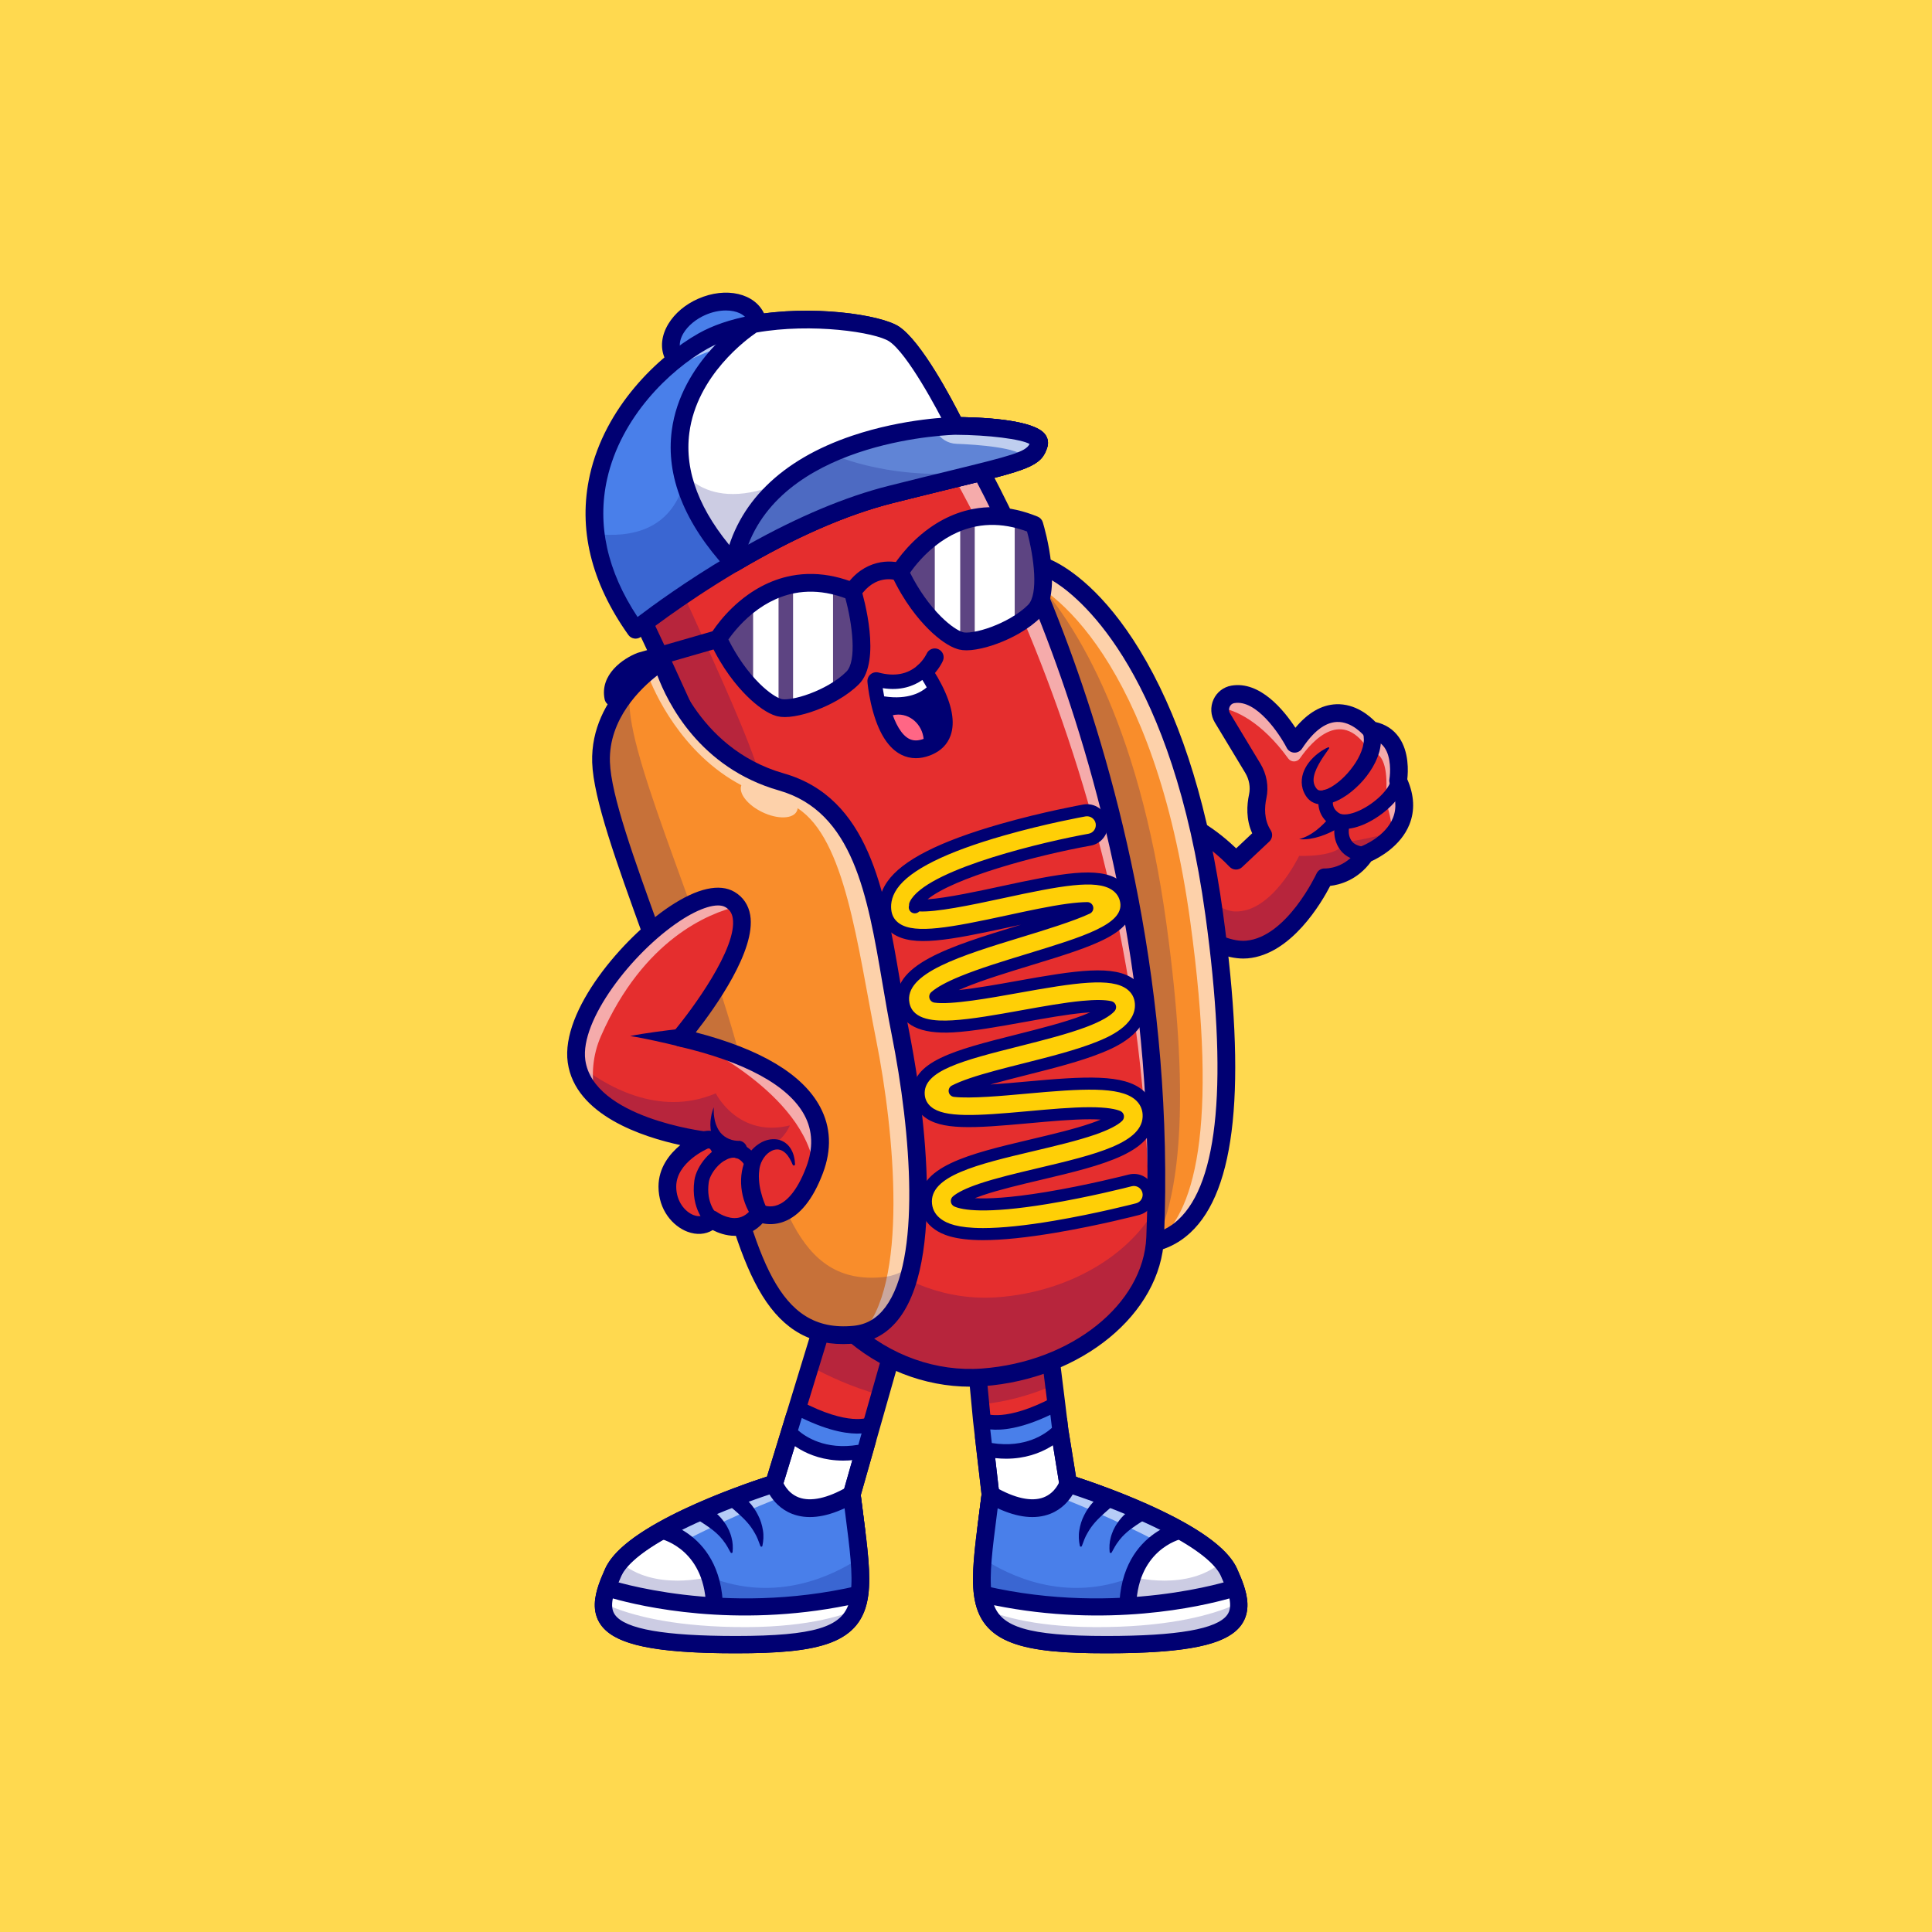 <?xml version="1.0" encoding="utf-8"?>
<!-- Generator: Adobe Illustrator 27.5.0, SVG Export Plug-In . SVG Version: 6.00 Build 0)  -->
<svg version="1.1" id="Layer_1" xmlns="http://www.w3.org/2000/svg" xmlns:xlink="http://www.w3.org/1999/xlink" x="0px" y="0px"
	 viewBox="0 0 4000 4000" style="enable-background:new 0 0 4000 4000;" xml:space="preserve">
<g>
	<rect style="fill:#FFD94F;" width="4000" height="4000"/>
	<g>
		<g>
			
				<ellipse transform="matrix(0.915 -0.404 0.404 0.915 -154.446 659.45)" style="fill:#497FEA;" cx="1487.004" cy="696.073" rx="94.411" ry="66.295"/>
		</g>
		<g>
			<path style="fill:#000072;" d="M1456.28,786.077c-7.717,0-15.278-0.718-22.559-2.168c-27.402-5.462-47.798-20.491-57.427-42.322
				c-9.631-21.826-6.985-47.021,7.453-70.942c13.193-21.855,35.051-40.33,61.545-52.019
				c57.859-25.532,118.184-11.499,137.339,31.931c9.631,21.829,6.985,47.024-7.454,70.942
				c-13.193,21.856-35.051,40.33-61.545,52.019C1494.842,781.81,1475.101,786.077,1456.28,786.077z M1502.903,642.791
				c-13.462,0-28.345,3.047-42.793,9.419c-19.363,8.545-35.742,22.178-44.934,37.407c-4.68,7.751-11.592,22.888-5.298,37.153
				c0,0,0,0,0,0.002c6.294,14.265,22.134,19.365,31.016,21.135c17.444,3.474,38.555,0.569,57.92-7.974
				c19.365-8.545,35.745-22.178,44.937-37.405c4.68-7.754,11.592-22.891,5.298-37.156
				C1542.576,650.703,1524.59,642.791,1502.903,642.791z"/>
		</g>
		<g>
			<path style="fill:#E52E2E;" d="M1874.946,2702.194l-52.907,186.07l-16.932,59.561l-10.049,35.333l-6.011,21.108l-25.559,90.03
				c3.671,29.551,7.25,56.441,10.279,80.852c6.378,52.127,9.957,93.195,5.736,125.316c-10.646,79.66-69.793,104.163-255.818,104.163
				c-260.177,0-291.793-43.546-266.968-117.195c3.396-10.187,7.938-20.97,13.078-32.304
				c30.056-66.123,185.382-130.869,272.796-162.806c35.7-13.032,60.112-20.603,60.112-20.603l32.488-106.182l10.049-32.763
				l5.69-18.492l26.201-85.717l52.494-171.524L1874.946,2702.194z"/>
		</g>
		<g style="opacity:0.2;">
			<path style="fill:#000072;" d="M1729.623,2657.041l145.323,45.153l-52.907,186.07c-59.974-16.886-109.807-40.426-144.91-59.698
				L1729.623,2657.041z"/>
		</g>
		<g>
			<g>
				<path style="fill:#FFFFFF;" d="M1789.049,3004.286l-25.583,90.004c3.686,29.533,7.284,56.433,10.312,80.876
					c-48.973,1.799-146.832-6.012-231.175-82.851c35.677-13.033,60.076-20.581,60.076-20.581l32.517-106.196l10.049-32.781
					l149.816,50.378L1789.049,3004.286z"/>
			</g>
			<g>
				<path style="fill:#000072;" d="M1761.709,3193.74c-55.657,0-149.429-13.118-231.467-87.856
					c-4.746-4.324-6.887-10.813-5.65-17.114c1.24-6.299,5.681-11.492,11.712-13.697c23.042-8.415,41.309-14.534,51.636-17.898
					l39.756-129.797c1.453-4.736,4.756-8.687,9.163-10.95c4.407-2.261,9.543-2.644,14.236-1.069l149.817,50.378
					c9.29,3.122,14.485,12.991,11.804,22.417l-30.574,107.561c1.672,13.34,3.325,26.135,4.907,38.401
					c1.753,13.567,3.42,26.492,4.944,38.794c0.632,5.105-0.906,10.24-4.241,14.156c-3.335,3.916-8.161,6.255-13.301,6.443
					C1770.472,3193.655,1766.214,3193.74,1761.709,3193.74z M1579.378,3098.76c62.478,45.918,128.997,56.946,173.594,58.154
					c-0.754-5.901-1.533-11.934-2.329-18.098c-1.736-13.445-3.552-27.522-5.391-42.253c-0.305-2.444-0.115-4.922,0.557-7.292
					l25.583-90.005c0,0,0,0,0.002,0l1.226-4.311l-115.354-38.789l-37.036,120.943c-1.78,5.811-6.321,10.364-12.124,12.16
					C1607.945,3089.317,1597.025,3092.708,1579.378,3098.76z"/>
			</g>
		</g>
		<g>
			<path style="fill:#000072;" d="M1523.689,3422.984c-166.375,0-249.973-17.559-279.531-58.713
				c-19.963-27.8-12.327-60.523-4.844-82.718c3.267-9.714,7.639-20.527,13.753-34.014
				c41.435-91.211,278.362-172.195,334.883-190.393l124.131-405.476c1.428-4.668,4.658-8.574,8.975-10.857
				c4.317-2.28,9.365-2.749,14.024-1.299l145.295,45.156c9.514,2.956,14.932,12.961,12.209,22.546l-110.442,388.499
				c1.555,12.373,3.091,24.275,4.568,35.727c9.653,74.8,16.626,128.843,10.969,171.426
				C1784.146,3404.41,1694.793,3422.984,1523.689,3422.984z M1741.788,2680.039l-121.558,397.068
				c-1.777,5.803-6.308,10.354-12.104,12.153c-78.647,24.446-289.744,103.257-321.631,173.452
				c-5.586,12.314-9.524,22.026-12.39,30.554c-10.12,30.022-5.386,42.271-0.129,49.59c20.984,29.216,102.666,43.418,249.714,43.418
				c193.232,0,229.468-27.224,237.6-88.247c5.024-37.81-2.041-92.566-10.986-161.887c-1.631-12.634-3.333-25.818-5.051-39.575
				c-0.305-2.444-0.115-4.924,0.557-7.295l106.565-374.861L1741.788,2680.039z"/>
		</g>
		<g>
			<path style="fill:#497FEA;" d="M1779.483,3300.452c-10.62,79.691-69.774,104.178-255.793,104.178
				c-18.65,0-36.16-0.219-52.528-0.658c-211.911-5.749-237.495-48.139-214.456-116.553c3.423-10.18,7.943-20.976,13.077-32.297
				c13.647-30.104,53.23-59.9,100.579-86.45c99.175-55.6,232.316-96.937,232.316-96.937s31.025,97.332,160.787,22.556
				C1775.007,3186.663,1785.758,3253.234,1779.483,3300.452z"/>
		</g>
		<g style="opacity:0.6;">
			<path style="fill:#FFFFFF;" d="M1249.783,3298.459c114.212-101.639,362.55-196.991,367.047-198.689
				c-13.123-13.536-17.758-28.036-17.758-28.036s-133.163,41.344-232.324,96.958c-35.837,20.098-67.224,42.078-86.313,64.609
				c-6.103,7.25-10.967,14.546-14.271,21.842c-5.139,11.334-9.636,22.117-13.078,32.304
				C1251.802,3291.209,1250.7,3294.88,1249.783,3298.459z"/>
		</g>
		<g>
			<path style="fill:#FFFFFF;" d="M1471.162,3403.971c-211.911-5.749-237.495-48.139-214.456-116.553
				c3.423-10.18,7.943-20.976,13.077-32.297c13.647-30.104,53.23-59.9,100.579-86.45c0.044,0,0.088,0,0.088,0
				S1514.913,3199.565,1471.162,3403.971z"/>
		</g>
		<g style="opacity:0.2;">
			<path style="fill:#000072;" d="M1470.243,3403.983c16.381,0.414,33.864,0.643,52.54,0.643
				c185.979,0,245.172-24.503,255.772-104.163c2.753-20.695,2.248-45.106-0.23-73.786c-50.613,33.498-170.193,94.251-310.01,37.994
				c0,0-114.211,31.432-185.198-31.386c-6.103,7.25-10.967,14.546-14.271,21.842c-5.139,11.334-9.636,22.117-13.078,32.304
				C1232.734,3355.848,1258.338,3398.201,1470.243,3403.983z"/>
		</g>
		<g>
			<path style="fill:#000072;" d="M1471.167,3421.47c-0.159,0-0.32,0-0.479-0.005c-132.583-3.598-200.276-21.069-226.355-58.427
				c-19.082-27.336-11.543-59.436-4.212-81.206c3.259-9.692,7.62-20.481,13.723-33.938c13.889-30.635,49.202-61.543,107.956-94.485
				c3.687-2.07,8.169-2.734,12.307-1.851c1.697,0.364,41.948,9.314,75.974,46.255c30.762,33.398,62.358,96.912,38.191,209.819
				C1486.543,3415.723,1479.395,3421.47,1471.167,3421.47z M1372.679,3187.483c-59.104,34.035-79.946,59.397-86.958,74.863
				c-5.601,12.356-9.551,22.092-12.427,30.647c-7.915,23.508-7.996,38.928-0.261,50.01c17.441,24.985,77.637,39.082,183.813,43.003
				C1483.48,3235.105,1396.946,3195.513,1372.679,3187.483z"/>
		</g>
		<g>
			<path style="fill:#000072;" d="M1523.689,3422.984c-18.728,0-36.565-0.225-53.02-0.664
				c-132.888-3.603-200.786-21.186-227.036-58.794c-19.302-27.651-11.712-60.022-4.321-81.966
				c3.269-9.722,7.642-20.534,13.755-34.021c13.967-30.805,49.397-61.841,108.318-94.878
				c99.719-55.903,230.339-96.746,235.852-98.457c9.634-2.981,19.868,2.351,22.93,11.955c0.293,0.862,8.574,24.636,33.589,34.087
				c24.739,9.338,59.509,1.79,100.545-21.86c5.332-3.074,11.841-3.267,17.344-0.527c5.505,2.739,9.273,8.054,10.034,14.155
				c1.711,13.704,3.408,26.841,5.032,39.429c9.653,74.8,16.626,128.843,10.969,171.426c-0.003,0.003-0.003,0.005-0.003,0.007
				C1784.146,3404.41,1694.793,3422.984,1523.689,3422.984z M1593.196,3094.119c-37.239,12.403-136.743,47.332-213.86,90.564
				c-63.684,35.708-85.637,62.134-92.837,78.015c-5.591,12.329-9.529,22.041-12.395,30.569c-7.822,23.225-7.935,38.41-0.371,49.248
				c17.82,25.525,84.412,40.029,197.927,43.106c16.123,0.435,33.628,0.654,52.029,0.654c193.232,0,229.468-27.224,237.6-88.247
				c5.022-37.817-2.043-92.571-10.986-161.887c-0.569-4.399-1.145-8.865-1.729-13.398c-41.785,19.412-78.208,23.313-108.528,11.563
				C1615.621,3124.839,1601.102,3107.268,1593.196,3094.119z M1779.483,3300.452h0.049H1779.483z"/>
		</g>
		<g>
			<path style="fill:#FFFFFF;" d="M1779.483,3300.452c-10.62,79.691-69.774,104.178-255.793,104.178
				c-260.182,0-291.821-43.532-266.984-117.212C1256.706,3287.418,1492.182,3366.979,1779.483,3300.452z"/>
		</g>
		<g>
			<path style="fill:#000072;" d="M1523.689,3422.129c-166.069,0-249.458-17.451-278.835-58.359
				c-19.736-27.481-12.151-59.927-4.729-81.944c1.482-4.399,4.653-8.03,8.813-10.09c4.163-2.063,8.97-2.39,13.369-0.898
				c2.307,0.776,234.509,77.104,513.227,12.566c5.589-1.296,11.467,0.234,15.72,4.099c4.25,3.865,6.333,9.568,5.574,15.261
				C1783.382,3403.667,1694.295,3422.129,1523.689,3422.129z M1268.782,3309.371c-2.981,14.856-1.479,25.656,4.5,33.984
				c21.155,29.455,103.064,43.774,250.408,43.774c164.954,0,215.889-19.868,232.466-63.699
				C1521.116,3371.211,1327.159,3325.899,1268.782,3309.371z"/>
		</g>
		<g>
			<path style="fill:#000072;" d="M1452.628,3116.614c3.362,0.903,5.594,1.697,8.168,2.751c2.464,1.047,4.867,2.161,7.158,3.455
				c4.669,2.449,8.972,5.476,13.1,8.708c8.231,6.526,15.125,14.719,20.847,23.503c3.054,4.243,5.215,9.133,7.578,13.713
				c1.956,4.866,3.905,9.639,5.051,14.685c2.76,9.888,3.145,20.21,2.216,29.951c-0.117,1.216-1.196,2.107-2.411,1.99
				c-0.751-0.071-1.378-0.51-1.721-1.121l-0.098-0.178c-4.649-8.433-8.691-16.333-14.214-23.162
				c-2.303-3.618-5.573-6.606-8.101-9.873c-3.023-2.993-5.881-5.957-9.043-8.652c-6.184-5.476-12.902-10.134-19.582-14.717
				l-10.146-6.67l-5.061-3.257c-1.558-1.072-3.538-2.249-4.475-3.113l-3.113-2.871c-6.002-5.535-6.381-14.885-0.847-20.886
				C1441.783,3116.697,1447.497,3115.251,1452.628,3116.614z"/>
		</g>
		<g>
			<path style="fill:#000072;" d="M1523.083,3089.485c3.239,1.453,5.464,2.673,7.967,4.175c2.391,1.489,4.739,3.018,6.923,4.729
				c4.501,3.279,8.577,7.061,12.438,11.042c7.715,7.996,13.937,17.441,18.967,27.373c5.139,9.871,8.511,20.703,10.19,31.538
				c1.894,10.818,1.046,21.914-1.077,32.156c-0.247,1.189-1.409,1.953-2.598,1.707c-0.763-0.159-1.351-0.693-1.609-1.372
				l-0.077-0.208c-3.584-9.653-6.646-18.655-11.62-26.721c-4.574-8.132-9.81-15.579-15.852-22.31
				c-5.934-6.79-12.532-12.852-19.114-18.853l-10.036-8.826l-5.027-4.343c-1.562-1.411-3.487-2.988-4.523-4.133l-2.114-2.336
				c-5.527-6.106-5.058-15.537,1.049-21.067C1511.494,3087.944,1517.85,3087.148,1523.083,3089.485z"/>
		</g>
		<g>
			<path style="fill:#497FEA;" d="M1805.111,2947.809l-16.061,56.477c-101.739,21.606-153.853-38.749-153.853-38.749l15.71-51.255
				C1761.14,2972.602,1805.111,2947.809,1805.111,2947.809z"/>
		</g>
		<g>
			<path style="fill:#000072;" d="M1745.826,3024.004c-78.899,0-119.98-46.343-121.983-48.665c-3.372-3.904-4.5-9.265-2.988-14.199
				l15.711-51.255c1.311-4.275,4.46-7.744,8.591-9.458c4.123-1.714,8.809-1.499,12.764,0.596
				c99.184,52.476,139.797,33.716,140.19,33.521c5.3-2.988,11.69-2.38,16.467,1.382c4.775,3.762,6.623,10.137,4.961,15.986
				l-16.062,56.477c-1.521,5.347-5.874,9.414-11.313,10.569C1775.496,3022.498,1760.045,3024.004,1745.826,3024.004z
				 M1652.205,2961.229c14.395,12.664,55.972,41.694,124.946,30.059l6.677-23.479c-24.133,1.663-64.211-3.101-123.809-32.075
				L1652.205,2961.229z"/>
		</g>
		<g>
			<path style="fill:#E52E2E;" d="M2290.449,3404.625c-186.024,0-245.172-24.503-255.772-104.163
				c-4.634-34.552-0.092-79.384,7.204-137.155c2.661-21.2,5.69-44.189,8.81-69.014l-10.829-93.93l-2.937-24.871l-4.084-35.699
				l-3.029-31.938l-20.786-219.751l145.323-45.152l27.853,224.569l4.818,38.728l4.405,36.388l2.248,18.997l17.804,110.083
				c0,0,52.632,16.381,116.368,42.353c85.991,35.011,192.219,87.552,216.493,141.055c5.139,11.334,9.682,22.117,13.078,32.304
				C2582.288,3361.079,2550.626,3404.625,2290.449,3404.625z"/>
		</g>
		<g style="opacity:0.2;">
			<path style="fill:#000072;" d="M2182.202,2867.523c-52.173,22.897-103.428,35.378-152.389,40.334l-20.786-219.751l145.323-45.152
				L2182.202,2867.523z"/>
		</g>
		<g>
			<g>
				<path style="fill:#FFFFFF;" d="M2327.844,3114.081c-53.713,36.774-149.728,79.692-285.985,49.237
					c2.677-21.195,5.705-44.19,8.82-69.028l-10.839-93.909l-2.896-24.881l154.467-32.869l2.282,19.001l17.773,110.103
					C2211.466,3071.734,2264.126,3088.103,2327.844,3114.081z"/>
			</g>
			<g>
				<path style="fill:#000072;" d="M2132.61,3192.061c-29.275,0-60.857-3.254-94.756-10.83c-9.241-2.065-15.393-10.82-14.207-20.212
					c1.182-9.341,2.429-19.028,3.721-29.067c1.555-12.071,3.176-24.654,4.824-37.754l-13.481-116.577
					c-1.094-9.407,5.149-18.103,14.411-20.073l154.468-32.869c5.034-1.086,10.303,0.022,14.497,3.023
					c4.194,2.998,6.934,7.622,7.546,12.739l2.239,18.633l15.92,98.633c18.757,6.153,59.622,20.071,106.98,39.378
					c6.255,2.551,10.603,8.327,11.321,15.044c0.72,6.716-2.307,13.284-7.881,17.097
					C2292.876,3160.267,2224.085,3192.061,2132.61,3192.061z M2062.222,3148.736c97.258,17.852,172.224-3.44,224.434-31.15
					c-45.979-17.5-80.22-28.193-80.64-28.325c-6.653-2.068-11.56-7.725-12.671-14.602l-17.739-109.9l-118.499,25.215l11.804,102.212
					c0.168,1.458,0.161,2.932-0.02,4.39c-1.748,13.93-3.469,27.285-5.115,40.066
					C2063.25,3140.73,2062.732,3144.764,2062.222,3148.736z"/>
			</g>
		</g>
		<g>
			<path style="fill:#000072;" d="M2290.469,3422.984c-171.104,0-260.456-18.574-273.987-120.108
				c-5.659-42.59,1.313-96.633,10.967-171.433c1.538-11.917,3.137-24.324,4.758-37.241l-17.617-152.334l-23.816-252.051
				c-0.815-8.643,4.536-16.677,12.827-19.253l145.295-45.156c5.183-1.616,10.825-0.847,15.398,2.104
				c4.568,2.947,7.593,7.766,8.264,13.162l32.686,263.298l6.621,55.083l15.933,98.604c59.229,19.16,292.234,99.5,333.289,189.868
				c6.125,13.513,10.498,24.324,13.765,34.041c7.478,22.18,15.115,54.902-4.851,82.703
				C2540.442,3405.425,2456.844,3422.984,2290.469,3422.984z M2028.724,2701.197l22.373,236.836l17.83,154.148
				c0.168,1.458,0.164,2.93-0.02,4.385c-1.719,13.755-3.42,26.941-5.051,39.575c-8.945,69.322-16.011,124.075-10.984,161.895
				c8.13,61.016,44.365,88.24,237.598,88.24c147.048,0,228.73-14.202,249.714-43.418c5.256-7.319,9.993-19.568-0.122-49.577
				c-2.866-8.525-6.807-18.237-12.402-30.579c-31.882-70.183-242.979-148.994-321.626-173.44c-6.653-2.065-11.563-7.722-12.673-14.6
				l-17.793-110.115c-0.039-0.244-0.073-0.491-0.103-0.737l-6.658-55.386l-29.973-241.448L2028.724,2701.197z"/>
		</g>
		<g>
			<path style="fill:#497FEA;" d="M2342.989,3403.983c-16.381,0.414-33.864,0.643-52.54,0.643
				c-185.979,0-245.172-24.503-255.772-104.163c-2.753-20.695-2.248-45.106,0.23-73.786c3.074-36.755,9.315-80.485,15.785-132.383
				c79.659,45.886,122.104,26.935,143.029,5.46c13.123-13.536,17.758-28.036,17.758-28.036s133.163,41.344,232.324,96.958
				c35.837,20.098,67.224,42.078,86.313,64.609c6.103,7.25,10.967,14.546,14.271,21.842c5.139,11.334,9.636,22.117,13.078,32.304
				c1.285,3.762,2.386,7.434,3.304,11.013C2577.148,3360.391,2543.284,3398.523,2342.989,3403.983z"/>
		</g>
		<g style="opacity:0.6;">
			<path style="fill:#FFFFFF;" d="M2560.767,3298.444c-114.212-101.639-362.55-196.991-367.047-198.689
				c13.123-13.536,17.758-28.036,17.758-28.036s133.163,41.344,232.324,96.958c35.837,20.098,67.224,42.078,86.313,64.609
				c6.103,7.25,10.967,14.546,14.271,21.842c5.139,11.334,9.636,22.117,13.078,32.304
				C2558.748,3291.193,2559.849,3294.865,2560.767,3298.444z"/>
		</g>
		<g>
			<path style="fill:#FFFFFF;" d="M2342.997,3403.971c211.911-5.749,237.494-48.139,214.456-116.553
				c-3.423-10.18-7.943-20.976-13.077-32.297c-13.647-30.104-53.23-59.9-100.58-86.45c-0.044,0-0.088,0-0.088,0
				S2299.246,3199.565,2342.997,3403.971z"/>
		</g>
		<g>
			<path style="fill:#000072;" d="M2342.991,3421.47c-8.23,0-15.376-5.747-17.107-13.838
				c-24.167-112.907,7.429-176.421,38.191-209.819c34.026-36.941,74.277-45.891,75.974-46.255c4.138-0.877,8.621-0.217,12.307,1.851
				c58.755,32.942,94.067,63.85,107.957,94.485c6.108,13.472,10.471,24.258,13.728,33.948c7.329,21.76,14.866,53.862-4.216,81.196
				c-26.079,37.358-93.774,54.829-226.355,58.427C2343.311,3421.47,2343.15,3421.47,2342.991,3421.47z M2441.473,3187.479
				c-24.131,7.973-110.815,47.51-84.16,198.528c106.177-3.921,166.372-18.017,183.813-43.003
				c7.734-11.082,7.656-26.502-0.256-50.002c-2.874-8.547-6.824-18.286-12.432-30.654
				C2521.426,3246.88,2500.574,3221.514,2441.473,3187.479z"/>
		</g>
		<g style="opacity:0.2;">
			<path style="fill:#000072;" d="M2342.989,3403.983c-16.381,0.414-33.864,0.643-52.54,0.643
				c-185.979,0-245.172-24.503-255.772-104.163c-2.753-20.695-2.248-45.106,0.23-73.786c50.613,33.498,170.193,94.251,310.01,37.994
				c0,0,114.211,31.432,185.198-31.386c6.103,7.25,10.967,14.546,14.271,21.842c5.139,11.334,9.636,22.117,13.078,32.304
				C2580.498,3355.848,2554.894,3398.201,2342.989,3403.983z"/>
		</g>
		<g>
			<path style="fill:#000072;" d="M2290.469,3422.984c-171.104,0-260.456-18.574-273.987-120.108c0-0.002,0-0.005-0.003-0.007
				c-5.657-42.583,1.316-96.626,10.969-171.426c1.623-12.588,3.32-25.725,5.032-39.429c0.762-6.101,4.529-11.416,10.034-14.155
				c5.503-2.739,12.012-2.546,17.344,0.527c41.033,23.647,75.801,31.198,100.544,21.86c25.015-9.451,33.296-33.225,33.635-34.231
				c3.186-9.439,13.369-14.766,22.883-11.812c5.513,1.711,136.135,42.554,235.852,98.457c58.921,33.037,94.351,64.072,108.318,94.88
				c6.121,13.498,10.493,24.309,13.76,34.026c7.388,21.936,14.978,54.307-4.326,81.958c-26.252,37.607-94.148,55.19-227.031,58.794
				C2327.034,3422.759,2309.197,3422.984,2290.469,3422.984z M2052.869,3298.028c8.132,61.023,44.368,88.247,237.6,88.247
				c18.401,0,35.906-0.22,52.034-0.654c113.511-3.076,180.103-17.581,197.922-43.108c7.563-10.835,7.451-26.021-0.366-49.238
				c-2.864-8.521-6.804-18.232-12.4-30.574c-7.2-15.884-29.153-42.31-92.839-78.018c-77.112-43.232-176.619-78.162-213.857-90.564
				c-7.905,13.149-22.424,30.72-46.851,40.186c-30.32,11.753-66.743,7.844-108.528-11.563c-0.583,4.534-1.16,8.999-1.729,13.398
				C2054.913,3205.457,2047.847,3260.21,2052.869,3298.028L2052.869,3298.028z"/>
		</g>
		<g>
			<path style="fill:#FFFFFF;" d="M2290.449,3404.625c-157.208,0-223.789-17.482-247.008-71.032
				c-4.313-9.774-7.112-20.787-8.765-33.13c287.296,66.535,522.786-13.032,522.786-13.032c3.808,11.243,6.286,21.796,6.791,31.616
				C2567.283,3373.377,2510.888,3404.625,2290.449,3404.625z"/>
		</g>
		<g style="opacity:0.2;">
			<path style="fill:#000072;" d="M2290.449,3404.625c-157.208,0-223.789-17.482-247.008-71.032
				c42.353,17.345,127.519,40.105,275.319,34.277c126.647-5.001,202.589-28.496,245.493-48.823
				C2567.283,3373.377,2510.888,3404.625,2290.449,3404.625z"/>
		</g>
		<g style="opacity:0.2;">
			<path style="fill:#000072;" d="M1522.768,3404.625c157.208,0,223.789-17.482,247.008-71.032
				c-42.353,17.345-127.519,40.105-275.32,34.277c-126.647-5.001-202.589-28.496-245.493-48.823
				C1245.934,3373.377,1302.329,3404.625,1522.768,3404.625z"/>
		</g>
		<g>
			<path style="fill:#000072;" d="M2290.469,3422.129c-170.605,0-259.692-18.462-273.14-119.365
				c-0.759-5.693,1.323-11.396,5.574-15.261c4.253-3.865,10.129-5.388,15.72-4.099c278.721,64.536,510.925-11.792,513.237-12.569
				c9.172-3.079,19.092,1.841,22.178,10.991c7.419,22.017,15.002,54.466-4.734,81.946
				C2539.927,3404.678,2456.536,3422.129,2290.469,3422.129z M2058.003,3323.43c16.582,43.823,67.524,63.699,232.466,63.699
				c147.344,0,229.253-14.319,250.408-43.774c5.981-8.328,7.48-19.129,4.5-33.984
				C2486.998,3325.892,2293.038,3371.206,2058.003,3323.43z"/>
		</g>
		<g>
			<path style="fill:#000072;" d="M2372.266,3144.629c-0.938,0.864-2.918,2.041-4.476,3.113l-5.061,3.257l-10.146,6.67
				c-6.68,4.583-13.398,9.241-19.582,14.717c-3.162,2.695-6.02,5.659-9.043,8.652c-2.527,3.267-5.798,6.255-8.1,9.873
				c-5.523,6.829-9.565,14.729-14.214,23.162l-0.091,0.166c-0.59,1.069-1.935,1.46-3.005,0.869c-0.66-0.364-1.062-1.03-1.134-1.726
				c-0.929-9.741-0.544-20.063,2.215-29.951c1.146-5.046,3.096-9.819,5.052-14.685c2.362-4.58,4.524-9.47,7.577-13.713
				c5.721-8.784,12.615-16.978,20.847-23.503c4.128-3.232,8.431-6.26,13.1-8.708c2.291-1.294,4.694-2.407,7.157-3.455
				c2.574-1.055,4.807-1.848,8.168-2.751c7.885-2.114,15.991,2.566,18.105,10.449c1.47,5.486-0.345,11.077-4.24,14.683
				L2372.266,3144.629z"/>
		</g>
		<g>
			<path style="fill:#000072;" d="M2306.124,3115.439c-1.036,1.145-2.961,2.722-4.523,4.133l-5.027,4.343l-10.035,8.826
				c-6.583,6.001-13.181,12.063-19.115,18.853c-6.042,6.731-11.278,14.177-15.851,22.31c-4.974,8.066-8.036,17.068-11.62,26.721
				l-0.072,0.193c-0.422,1.138-1.687,1.719-2.825,1.296c-0.731-0.273-1.234-0.906-1.387-1.616
				c-2.123-10.242-2.971-21.338-1.078-32.156c1.679-10.835,5.052-21.667,10.19-31.538c5.03-9.932,11.251-19.377,18.967-27.373
				c3.862-3.982,7.938-7.764,12.438-11.042c2.185-1.711,4.533-3.24,6.923-4.729c2.502-1.501,4.728-2.722,7.967-4.175
				c7.517-3.369,16.342-0.01,19.713,7.507c2.496,5.566,1.301,11.851-2.54,16.104L2306.124,3115.439z"/>
		</g>
		<g>
			<path style="fill:#497FEA;" d="M2032.824,2939.76l7.01,60.609c101.739,21.606,153.853-38.748,153.853-38.748l-6.659-55.387
				C2076.794,2964.553,2032.824,2939.76,2032.824,2939.76z"/>
		</g>
		<g>
			<path style="fill:#000072;" d="M2083.057,3020.088c-14.226,0-29.663-1.504-46.338-5.046c-6.301-1.338-11.045-6.55-11.785-12.949
				l-7.012-60.61c-0.649-5.603,1.902-11.099,6.602-14.219c4.595-3.054,10.481-3.333,15.334-0.752
				c1.458,0.666,42.29,18.24,140.156-33.538c4.365-2.31,9.592-2.319,13.972-0.03c4.377,2.29,7.346,6.592,7.935,11.499l6.658,55.386
				c0.503,4.189-0.781,8.398-3.54,11.592C2203.038,2973.743,2161.944,3020.088,2083.057,3020.088z M2053.465,2987.654
				c69.98,11.189,111.387-19.549,124.46-31.47l-3.24-26.946c-61.104,29.153-101.284,32.585-124.487,30.186L2053.465,2987.654z
				 M2032.823,2939.759h0.049H2032.823z"/>
		</g>
		<g>
			<path style="fill:#E52E2E;" d="M2889.499,1720.817c-2.019,2.845-4.176,5.507-6.424,8.076
				c-23.631,27.165-56.073,39.509-56.073,39.509c-33.864,50.796-84.615,47.951-84.615,47.951s-64.884,141.055-160.787,149.544
				c-95.949,8.443-257.194-154.867-234.067-217.227c5.323-14.363,11.885-25.375,19.364-33.543
				c63.507-69.701,192.127,66.857,192.127,66.857l56.395-53.045c-17.712-27.44-16.106-58.505-11.472-80.118
				c4.313-20.006,0.367-40.839-10.187-58.368l-62.865-104.116c-3.946-6.517-5.277-13.721-4.497-20.558
				c1.514-13.536,11.334-25.651,26.109-28.174c69.289-11.839,127.794,102.281,127.794,102.281
				c81.816-124.124,157.987-28.174,157.987-28.174c73.373,11.289,56.441,104.346,56.441,104.346
				C2916.388,1661.898,2907.165,1696.405,2889.499,1720.817z"/>
		</g>
		<g style="opacity:0.2;">
			<path style="fill:#000072;" d="M2889.499,1720.817c-2.019,2.845-4.176,5.507-6.424,8.076
				c-23.631,27.165-56.073,39.509-56.073,39.509c-33.864,50.796-84.615,47.951-84.615,47.951s-64.884,141.055-160.787,149.544
				c-95.949,8.443-257.194-154.867-234.067-217.227c5.323-14.363,11.885-25.375,19.364-33.543
				c48.135,63.645,134.356,169.139,188.823,171.892c77.686,3.946,133.989-115.037,133.989-115.037s81.541,3.808,93.242-27.578
				C2782.95,1744.403,2839.62,1735.959,2889.499,1720.817z"/>
		</g>
		<g style="opacity:0.6;">
			<path style="fill:#FFFFFF;" d="M2883.074,1728.893c-2.156-40.518-14.454-70.252-14.454-70.252
				c11.603-112.563-31.937-100.767-31.937-100.767c-56.314-95.81-119.654-24.685-145.318,12.194
				c-5.851,8.407-18.245,8.581-24.24,0.276c-55.003-76.208-111.131-101.834-140.727-104.564
				c1.514-13.536,11.334-25.651,26.109-28.174c69.289-11.839,127.794,102.281,127.794,102.281
				c81.816-124.124,157.987-28.174,157.987-28.174c73.373,11.289,56.441,104.346,56.441,104.346
				C2918.912,1667.175,2904.641,1704.206,2883.074,1728.893z"/>
		</g>
		<g>
			<path style="fill:#000072;" d="M2574.261,1984.554c-69.219,0-157.434-66.848-207.754-132.81
				c-23.567-30.894-48.972-74.963-36.162-109.468l0,0c13.457-36.243,35.286-57.664,64.88-63.665
				c61.25-12.432,134.192,49.187,164.175,77.822l33.152-31.191c-13.159-28.892-11.133-58.921-6.548-80.283
				c3.247-15.132,0.42-31.113-7.961-45l-62.849-104.153c-8.738-14.48-9.741-32.332-2.683-47.754
				c6.899-15.083,20.693-25.745,36.895-28.521c59.421-10.205,109.026,51.174,132.583,87.236
				c25.833-31.013,54.004-47.371,83.997-48.696c40.471-1.836,70.532,24.895,81.838,36.748c20.51,4.573,36.741,15.088,48.311,31.326
				c21.609,30.322,19.297,71.772,17.5,87.188c14.534,33.313,16.021,64.819,4.402,93.718c-18.159,45.171-63.147,68.979-78.962,76.165
				c-28.391,39.204-65.696,48.691-84.993,50.894c-17.664,34.133-80.396,142.075-170.886,150.059
				C2580.259,1984.427,2577.271,1984.554,2574.261,1984.554z M2364.759,1755.054c-3.901,10.51,1.858,36.309,30.935,74.426
				c46.191,60.549,129.766,122.944,184.272,118.12c84.331-7.439,145.134-137.588,145.74-138.901
				c3.149-6.848,10.125-11.125,17.693-10.654c1.514,0.042,41.089,1.064,68.342-39.814c2.117-3.176,5.171-5.613,8.738-6.973
				c0.432-0.166,47.969-18.958,63.569-58.083c8.154-20.442,6.162-43.738-5.918-69.243c-1.643-3.467-2.158-7.363-1.472-11.14
				c1.995-11.304,4.016-45.198-10.488-65.437c-6.936-9.678-16.965-15.408-30.664-17.515c-4.57-0.703-8.708-3.105-11.582-6.729
				c-0.19-0.234-24.534-29.983-56.543-28.354c-24.214,1.179-48.352,19.768-71.738,55.251c-3.589,5.449-9.795,8.594-16.323,8.228
				c-6.516-0.356-12.356-4.143-15.334-9.951c-14.624-28.398-62.656-100.42-108.381-92.571c-5.881,1.008-8.611,5.203-9.712,7.612
				c-0.964,2.104-2.817,7.632,0.732,13.516l62.849,104.15c13.225,21.917,17.639,47.368,12.424,71.67
				c-3.857,17.971-5.437,44.06,8.945,66.284c4.817,7.441,3.623,17.263-2.832,23.34l-56.421,53.083
				c-7.375,6.934-18.984,6.582-25.93-0.776c-24.038-25.459-96.563-89.424-143.162-80
				C2385.962,1717.954,2373.619,1731.189,2364.759,1755.054L2364.759,1755.054z"/>
		</g>
		<g>
			<path style="fill:#000072;" d="M2751.73,1549.526c-7.941,11.235-15.626,22.117-21.658,33.228
				c-6.039,10.989-10.511,22.393-10.505,32.266c0.072,4.917,1.089,9.375,3.404,13.423c0.679,0.984,1.101,2.039,1.902,2.983
				c0.716,0.84,1.511,2.244,2.069,2.493c0.592,0.469,1.027,1.157,1.676,1.333c0.288,0.156,0.553,0.33,0.804,0.532
				c0.296,0.134,0.656,0.161,0.951,0.283c2.372,0.825,6.244,0.903,10.942-0.317c4.658-1.201,9.737-3.477,14.694-6.272
				c19.98-11.79,37.932-30.723,50.914-50.92c6.487-10.183,11.527-21.003,14.502-31.633c1.31-5.31,2.211-10.515,2.336-15.481
				c-0.043-4.907-0.602-9.514-1.922-13.794l-0.271-0.876c-2.847-9.229,2.327-19.019,11.557-21.865
				c8.974-2.769,18.491,2.085,21.627,10.837c3.041,8.53,4.5,17.397,4.533,25.999c-0.14,8.55-1.417,16.738-3.486,24.5
				c-4.41,15.354-11.278,29.141-19.714,41.438c-8.375,12.358-18.019,23.572-28.963,33.481c-5.365,5.051-11.235,9.626-17.221,14.063
				c-6.182,4.253-12.606,8.237-19.596,11.646c-7.055,3.335-14.57,6.245-23.142,7.798c-8.409,1.501-18.768,1.653-28.691-3.337
				c-1.208-0.635-2.441-1.221-3.577-1.96l-3.245-2.507c-2.25-1.636-3.844-3.701-5.532-5.718c-1.871-2.131-2.593-3.809-3.83-5.713
				c-1.163-1.809-1.998-3.928-2.965-5.886c-3.623-8.12-4.837-17.417-4.037-25.945c0.736-8.611,3.54-16.394,7.128-23.262
				c3.576-6.909,8.122-12.891,13.054-18.262c4.98-5.344,10.352-10.098,16.102-14.265c5.793-4.124,11.75-7.856,18.388-10.598
				c0.77-0.317,1.651,0.049,1.969,0.818c0.203,0.493,0.127,1.03-0.156,1.438L2751.73,1549.526z"/>
		</g>
		<g>
			<path style="fill:#000072;" d="M2783.804,1716.199c-10.774,0-20.266-2.549-28.04-7.661
				c-29.817-19.617-28.42-50.359-23.518-63.875c2.83-7.786,11.44-11.797,19.219-8.984c7.729,2.805,11.75,11.306,9.043,19.048
				c-0.967,2.959-4.792,17.869,11.746,28.748c7.712,5.073,23.857,3.042,42.126-5.308c32.31-14.763,62.903-44.7,65.466-64.063
				c1.089-8.213,8.608-13.997,16.841-12.9c8.213,1.089,13.987,8.628,12.9,16.841c-4.543,34.294-46.021,70.63-82.739,87.407
				C2811.194,1712.605,2796.597,1716.197,2783.804,1716.199z"/>
		</g>
		<g>
			<path style="fill:#000072;" d="M2827,1783.411c-3.572,0-34.194-0.662-51.331-22.725c-22.905-29.49-9.182-63.523-8.589-64.956
				c3.179-7.651,11.956-11.279,19.604-8.105c7.617,3.162,11.248,11.875,8.147,19.502c-0.386,0.989-7.463,19.714,4.531,35.156
				c8.284,10.667,27.446,11.128,27.634,11.128c8.196-0.22,15.005,6.699,15.015,14.985c0.007,8.286-6.702,15.007-14.985,15.015
				C2827.017,1783.411,2827.007,1783.411,2827,1783.411z"/>
		</g>
		<g>
			<path style="fill:#000072;" d="M2774.238,1712.209c-3.71,2.512-6.794,4.226-10.221,6.099c-3.346,1.821-6.727,3.511-10.137,5.107
				c-6.823,3.186-13.801,5.947-20.88,8.257c-7.09,2.292-14.366,3.97-21.608,5.085c-7.283,1.042-14.614,1.206-21.67,0.623
				c13.78-3.696,25.719-10.71,36.365-19.021c5.305-4.204,10.312-8.701,15.009-13.457c2.344-2.38,4.621-4.812,6.785-7.3
				c2.109-2.405,4.417-5.156,5.899-7.334c4.776-7.012,14.332-8.823,21.343-4.045c7.011,4.775,8.823,14.331,4.047,21.343
				c-1.116,1.638-2.492,2.991-4.036,4.043L2774.238,1712.209z"/>
		</g>
		<g>
			<path style="fill:#F98D2B;" d="M2124.102,1168.08c41.74-19.733,306.603,118.868,389.774,724.458
				c90.273,657.303-82.986,707.829-218.821,678.192C2075.249,2522.773,1931.33,1259.214,2124.102,1168.08z"/>
		</g>
		<g style="opacity:0.6;">
			<path style="fill:#FFFFFF;" d="M2389.423,2575.029c83.055-57.129,134.248-234.913,74.871-667.349
				c-73.556-535.45-285.674-697.87-363.451-716.545c7.755-9.545,16.244-16.657,25.513-21.016
				c41.757-19.731,306.614,118.846,389.761,724.458C2586.506,2406.9,2496.752,2550.571,2389.423,2575.029z"/>
		</g>
		<g style="opacity:0.2;">
			<path style="fill:#000072;" d="M2396.058,2567.137c-33.313,10.095-68.83,7.617-102.052,0.367
				c-216.63-47.263-359.567-1275.418-179.095-1397.981c106.549,102.006,242.281,322.582,300.098,743.5
				C2463.052,2262.771,2444.79,2459.946,2396.058,2567.137z"/>
		</g>
		<g>
			<path style="fill:#000072;" d="M2349.615,2595.474c-18.22,0-37.686-2.276-58.474-6.812
				c-132.236-28.85-220.591-402.881-256.072-714.409c-34.121-299.58-33.33-668.628,81.189-722.769l0,0
				c21.792-10.305,54.819,4.282,72.563,13.894c37.263,20.181,110.854,73.618,185.059,204.768
				c76.038,134.395,129.258,309.312,158.179,519.893c49.172,358.042,27.009,574.685-67.761,662.307
				C2433.111,2581.18,2395.276,2595.474,2349.615,2595.474z M2131.67,1184.805c-36.833,17.769-63.936,101.672-74.38,230.33
				c-10.081,124.192-5.02,285.767,14.253,454.963c42.844,376.179,138.489,663.296,227.424,682.7
				c60.295,13.157,106.233,4.195,140.408-27.405c84.131-77.785,103.079-289.871,56.316-630.359
				c-68.064-495.581-253.542-651.929-308.767-688.042C2153.86,1185.369,2135.223,1183.985,2131.67,1184.805z"/>
		</g>
		<g>
			<path style="fill:#E52E2E;" d="M2034.298,2851.693c-209.847,15.516-382.759-157.514-386.483-315.957
				c-12.695-540.073-84.075-733.73-179.136-949.281c-98.488-223.321-151.212-330.355-171.277-371.543
				c-71.142-146.033-0.938-380.648,165.635-462.076s385.099-38.209,488.041,87.452c21.725,26.519,481.154,740.548,440.569,1721.894
				C2385.493,2710.96,2227.835,2837.383,2034.298,2851.693z"/>
		</g>
		<g style="opacity:0.6;">
			<path style="fill:#FFFFFF;" d="M2387.302,2550.949c-1.514,36.434-12.114,71.537-30.102,103.979
				c13.353-29.092,20.741-60.111,21.062-92.186c10.049-981.377-471.576-1695.372-494.153-1721.895
				c-78.283-92.094-217.319-139.954-350.573-126.785c152.39-39.738,325.152,7.434,413.209,114.992
				C1968.449,855.531,2427.912,1569.572,2387.302,2550.949z"/>
		</g>
		<g style="opacity:0.2;">
			<g>
				<path style="fill:#000072;" d="M2393.881,2498.642c-0.413,21.062-1.055,42.216-1.927,63.507
					c-6.149,148.811-163.815,275.228-357.365,289.544c-209.84,15.51-382.74-157.529-386.457-315.975
					c-12.71-540.085-84.064-733.727-179.141-949.302c-98.473-223.284-151.196-330.338-171.295-371.544
					c-39.233-80.577-35.47-188.135,3.763-282.019c1.514,41.573,10.462,81.311,27.395,116.094
					c20.052,41.206,72.776,148.259,171.294,371.544c95.031,215.575,166.431,409.216,179.141,949.301
					c3.717,158.447,176.617,331.485,386.457,315.976C2212.629,2674.892,2338.863,2599.455,2393.881,2498.642z"/>
			</g>
		</g>
		<g>
			<g>
				<path style="fill:#000072;" d="M2008.721,2870.989c-95.042,0-189.461-36.826-262.622-103.191
					c-71.138-64.534-114.741-151.125-116.633-231.631c-12.439-529.136-81.448-724.324-177.581-942.305
					c-93.691-212.446-145.703-319.082-167.915-364.619l-3.069-6.294c-71.555-146.88-9.861-396.687,174.075-486.602
					c171.15-83.662,400.068-42.251,510.3,92.31c13.374,16.323,134.995,205.898,246.67,508.157
					c102.053,276.218,219.253,713.159,198.04,1226.128c-6.499,157.141-170.925,292.017-374.336,307.055l-1.353-18.305l1.353,18.305
					C2026.68,2870.66,2017.698,2870.989,2008.721,2870.989z M1649.349,729.417c-61.199,0-122.969,12.886-178.25,39.91
					c-73.274,35.82-132.554,107.334-162.637,196.206c-28.787,85.039-26.753,175.259,5.442,241.34l3.059,6.279
					c22.305,45.725,74.534,152.805,168.511,365.896c97.854,221.887,168.093,420.359,180.691,956.255
					c1.66,70.649,40.764,147.398,104.6,205.305c72.656,65.908,168.193,99.729,262.18,92.778
					c185.117-13.687,334.621-133.147,340.361-271.963c20.964-506.863-94.888-938.755-195.767-1211.814
					c-109.907-297.495-227.759-481.926-240.661-497.69C1872.093,772.835,1761.685,729.417,1649.349,729.417z"/>
			</g>
		</g>
		<g>
			<path style="fill:#F98D2B;" d="M1370.671,1369.004c0,0-130.496,77.809-126.265,208.988s160.799,465.472,232.736,744.756
				s113.562,457.817,291.633,440.487c178.071-17.33,138.89-406.634,95.007-626.676c-43.883-220.042-50.486-461.784-246.058-517.661
				C1420.251,1562.476,1370.671,1369.004,1370.671,1369.004z"/>
		</g>
		<g style="opacity:0.6;">
			<path style="fill:#FFFFFF;" d="M1781.154,2762.993c101.41-97.968,70.574-420.919,33.085-608.64
				c-39.462-197.91-63.809-416.972-162.852-480.983c-0.183,2.157-0.734,4.176-1.652,6.103c-7.847,16.29-39.784,17.207-71.354,2.019
				c-30.836-14.775-49.879-39.462-43.5-55.752c-124.031-65.434-182.215-194.88-194.697-231.957
				c26.706-26.155,31.708-23.356,31.708-23.356s49.558,193.458,247.054,249.898c195.569,55.89,202.176,297.62,246.044,517.646
				C1907.938,2353.318,1946.345,2730.735,1781.154,2762.993z"/>
		</g>
		<g style="opacity:0.2;">
			<path style="fill:#000072;" d="M1884.092,2621.819c-17.207,80.485-53.366,137.476-119.03,143.854
				c-178.086,17.345-219.705-161.199-291.609-440.465c-71.95-279.311-228.515-613.595-232.737-744.785
				c-2.203-67.82,31.662-121.416,64.838-157.299c-1.836,11.472-2.661,23.447-2.248,35.883
				c4.221,131.144,160.787,465.428,232.737,744.739c71.95,279.266,113.569,457.811,291.61,440.465
				C1849.631,2642.054,1868.307,2634.254,1884.092,2621.819z"/>
		</g>
		<g>
			<path style="fill:#000072;" d="M1745.521,2782.757c-75.999,0.003-132.183-36.797-175.488-114.302
				c-42.466-76.001-70.393-184.568-105.747-322.019l-4.917-19.111c-32.222-125.09-82.414-263.721-126.699-386.033
				c-55.906-154.414-104.189-287.769-106.606-362.71c-4.531-140.376,129.502-221.938,135.21-225.342
				c4.971-2.966,11.05-3.408,16.396-1.204c5.347,2.205,9.343,6.802,10.781,12.402c0.73,2.773,50.237,184.216,234.316,236.809
				c176.052,50.303,208.745,242.329,240.364,428.035c5.816,34.155,11.829,69.475,18.652,103.686
				c20.996,105.278,81.682,459.309-18.872,594.795c-23.752,32.004-54.827,50.086-92.358,53.738
				C1761.983,2782.334,1753.631,2782.754,1745.521,2782.757z M1360.96,1398.304c-33.992,26.389-101.084,89.993-98.208,179.097
				c2.229,69.111,49.592,199.924,104.434,351.394c44.563,123.083,95.073,262.588,127.729,389.375l4.922,19.121
				c67.861,263.836,108.843,423.142,267.161,407.673c27.151-2.642,48.882-15.425,66.436-39.077
				c72.742-98.013,54.075-356.509,12.349-565.74c-6.924-34.719-12.981-70.298-18.84-104.705
				c-31.077-182.534-60.432-354.946-214.258-398.896C1448.321,1589.585,1381.966,1454.515,1360.96,1398.304z"/>
		</g>
		<g>
			<g>
				<path style="fill:#FFCF06;" d="M2035.487,2555.086c-54.926,0.004-78.792-10.182-92.613-19.692
					c-14.888-10.238-23.746-24.555-25.618-41.402c-7.68-69.107,97.931-94.1,220.216-123.043
					c44.543-10.542,90.599-21.44,125.799-33.649c34.052-11.806,46.746-21.042,51.327-25.58c-6.355-2.666-22.07-6.853-58.025-6.878
					c-0.112,0-0.227,0-0.339,0c-36.868,0-82.533,4.183-126.703,8.224c-109.463,10.023-178.171,14.81-209.841-11.944
					c-10.478-8.845-16.555-20.553-17.579-33.851c-4.632-60.279,83.369-82.495,205.174-113.243
					c49.197-12.424,100.069-25.267,138.681-39.975c34.875-13.285,47.731-23.716,52.368-28.974
					c-7.388-1.778-23.518-3.583-56.846-0.433c-36.199,3.42-81.067,11.506-124.462,19.327
					c-51.018,9.192-103.772,18.702-144.599,20.999c-22.614,1.264-91.391,5.134-101.655-45.824
					c-14.665-72.818,104.419-109.223,242.307-151.375c44.088-13.478,105.147-32.145,138.064-47.585
					c-9.334,0.077-22.109,0.926-39.469,3.253c-36.212,4.864-81.046,14.571-124.402,23.96
					c-119.157,25.798-194.088,40.352-231.551,15.406c-11.95-7.958-19.608-19.422-22.145-33.152
					c-2.481-13.431-2.141-34.202,13.574-56.893c28.974-41.834,103.553-79.431,227.994-114.94
					c87.672-25.018,166.712-39.237,170.033-39.829c16.718-2.966,32.655,8.138,35.638,24.839
					c2.983,16.696-8.138,32.655-24.838,35.638c-118.608,21.2-320.769,75.042-358.323,129.274c-1.573,2.271-2.52,4.131-3.073,5.635
					c28.46,6.724,122.195-13.568,179.688-26.021c121.085-26.218,197.229-40.96,235.241-15.063
					c12.188,8.31,19.854,20.227,22.164,34.468c9.042,55.668-74.374,81.166-200.636,119.765
					c-48.605,14.858-98.869,30.225-138.184,46.347c-33.979,13.936-49.484,24.397-56.461,30.568
					c31.845,4.937,116.675-10.366,169.733-19.932c121.376-21.873,197.657-33.821,235.052-5.245
					c12.308,9.406,19.524,22.469,20.87,37.776c4.86,55.415-63.228,82.983-85.602,92.043c-43.27,17.523-99.624,31.751-154.126,45.507
					c-40.802,10.302-79.345,20.034-110.115,30.474c-16.889,5.729-28.168,10.628-35.668,14.502
					c33.289,3.767,100.078-2.348,147.389-6.681c121.745-11.151,198.279-15.676,234.461,15.26
					c11.935,10.212,18.766,23.711,19.756,39.049c4.508,69.857-102.555,95.197-226.524,124.539
					c-42.786,10.126-87.033,20.596-120.862,32.085c-31.674,10.761-44.611,19.259-49.711,23.72
					c11.772,5.13,54.168,15.543,186.147-6.201c88.726-14.618,171.778-36.178,172.605-36.392
					c16.422-4.286,33.191,5.554,37.476,21.971c4.281,16.417-5.558,33.195-21.971,37.476c-3.313,0.866-82.118,21.32-170.732,36.328
					C2118.504,2550.912,2070.632,2555.086,2035.487,2555.086z M1893.99,1878.496h0.043H1893.99z"/>
			</g>
		</g>
		<g>
			<g>
				<path style="fill:#000072;" d="M2035.447,2567.586c-60.808,0-85.996-12.495-99.658-21.894
					c-17.964-12.351-28.669-29.753-30.957-50.318c-8.901-80.1,101.689-106.274,229.741-136.584
					c44.282-10.479,90.01-21.301,124.6-33.298c7.712-2.673,14.202-5.181,19.661-7.488c-6.238-0.403-13.601-0.654-22.271-0.662
					c-36.599,0-81.946,4.15-125.798,8.164c-116.179,10.642-183.596,15.193-219.141-14.834
					c-13.089-11.047-20.689-25.723-21.978-42.439c-5.437-70.786,86.848-94.082,214.58-126.323
					c48.95-12.363,99.402-25.105,137.29-39.539c5.903-2.246,11.101-4.392,15.674-6.416c-4.387,0.263-9.216,0.635-14.526,1.135
					c-35.642,3.369-80.208,11.399-123.303,19.165c-51.594,9.297-104.678,18.86-146.23,21.199
					c-67.869,3.799-106.387-14.993-114.612-55.837c-16.904-83.926,107.2-121.865,250.901-165.796
					c1.504-0.459,3.025-0.923,4.565-1.394c-8.032,1.719-16.074,3.462-24.067,5.193c-126.045,27.295-199.395,41.379-241.125,13.594
					c-14.829-9.878-24.341-24.153-27.507-41.287c-2.913-15.759-2.573-40.054,15.591-66.282
					c30.684-44.304,107.5-83.506,234.839-119.841c88.794-25.342,167.949-39.526,171.277-40.117
					c23.457-4.17,45.945,11.516,50.129,34.949c4.189,23.457-11.489,45.95-34.946,50.139
					c-114.172,20.408-283.359,66.499-337.79,111.147c39.538-2.585,109.709-17.783,151.24-26.78
					c124.329-26.921,202.673-41.965,244.924-13.176c15.098,10.295,24.595,25.093,27.466,42.795
					c10.791,66.433-76.768,93.198-209.302,133.716c-48.33,14.773-98.284,30.042-137.114,45.964
					c-4.568,1.873-8.769,3.672-12.637,5.396c37.49-3.943,85.503-12.598,118.804-18.601c124.88-22.507,203.438-34.663,245.005-2.9
					c15.171,11.597,24.07,27.715,25.732,46.611c5.667,64.636-68.87,94.809-93.364,104.724
					c-44.104,17.861-100.864,32.188-155.757,46.04c-26.531,6.699-52.073,13.149-75.037,19.68c25.139-1.621,51.313-4.016,72.417-5.95
					c125.032-11.453,203.813-15.943,243.75,18.203c14.563,12.458,22.896,28.97,24.106,47.749
					c5.19,80.388-106.628,106.855-236.106,137.503c-42.603,10.083-86.501,20.473-119.734,31.76
					c-6.272,2.132-11.731,4.15-16.472,6.04c26.235,1.509,71.213-0.227,146.858-12.691c86.052-14.179,167.993-35.251,171.438-36.142
					c11.218-2.922,22.852-1.311,32.81,4.524c9.956,5.837,17.043,15.205,19.958,26.375c2.915,11.174,1.304,22.81-4.536,32.769
					c-5.837,9.958-15.205,17.046-26.375,19.958c-3.293,0.862-81.919,21.335-171.799,36.558
					c-60.886,10.313-111.748,15.539-151.174,15.539l0,0C2035.477,2567.586,2035.459,2567.586,2035.447,2567.586z M2256.233,2292.342
					c36.88,0.027,54.69,4.282,63.196,7.849c3.853,1.614,6.643,5.046,7.439,9.145c0.796,4.099-0.508,8.325-3.474,11.265
					c-9.233,9.143-28.606,19.001-56.03,28.511c-35.786,12.412-82.144,23.384-126.973,33.992
					c-116.557,27.588-217.17,51.401-210.71,109.507c1.479,13.32,8.301,24.25,20.276,32.483
					c10.916,7.512,31.651,17.493,85.488,17.493c0.015,0,0.027,0,0.042,0l0,0c38.032,0,87.49-5.11,146.999-15.188
					c88.801-15.039,168.857-35.888,169.656-36.096c4.717-1.23,8.667-4.219,11.128-8.416c2.461-4.199,3.14-9.104,1.912-13.813
					c-1.23-4.709-4.219-8.659-8.416-11.121c-4.197-2.458-9.092-3.142-13.809-1.909c-8.853,2.287-88.057,22.515-173.73,36.631
					c-129.673,21.365-176.694,12.51-193.171,5.327c-3.926-1.712-6.702-5.313-7.358-9.543c-0.657-4.231,0.896-8.503,4.119-11.323
					c9.568-8.372,28.213-17.415,53.923-26.15c34.358-11.667,78.843-22.197,121.865-32.38
					c118.599-28.071,220.896-52.285,217.068-111.602c-0.767-11.892-6.096-22.39-15.41-30.359
					c-32.371-27.678-110.183-22.844-225.193-12.307c-48.706,4.458-115.378,10.554-149.934,6.653
					c-5.469-0.62-9.89-4.743-10.886-10.159c-0.999-5.412,1.665-10.842,6.555-13.369c9.536-4.927,22.114-10.051,37.388-15.234
					c31.223-10.593,69.971-20.376,110.994-30.735c54.15-13.667,110.061-27.779,152.571-44.995
					c20.256-8.198,81.895-33.15,77.844-79.363c-1.047-11.878-6.433-21.616-16.011-28.936c-32.566-24.89-106.816-13.73-225.244,7.615
					c-55.828,10.066-139.98,25.232-173.865,19.983c-4.79-0.745-8.718-4.187-10.08-8.838c-1.365-4.651,0.083-9.67,3.716-12.881
					c11.423-10.1,31.609-21.123,59.995-32.766c39.902-16.365,90.42-31.804,139.272-46.736
					c115.681-35.364,199.248-60.911,191.953-105.808c-1.77-10.925-7.446-19.719-16.868-26.145
					c-33.13-22.568-107.31-8.655-225.554,16.953c-69.18,14.985-138.85,29.199-173.726,27.434c-2.283,2.454-5.539,3.987-9.155,3.987
					c-6.904,0-12.522-5.596-12.522-12.5c0-1.37,0.22-2.69,0.625-3.923c-0.176-1.848,0.059-3.735,0.715-5.515
					c1.003-2.722,2.483-5.481,4.526-8.43c44.712-64.57,279.648-118.958,366.399-134.463c9.89-1.768,16.499-11.248,14.734-21.135
					c-1.765-9.875-11.243-16.472-21.147-14.729c-3.271,0.581-81.208,14.548-168.789,39.541
					c-119.863,34.207-194.27,71.226-221.147,110.037c-13.269,19.163-13.611,36.411-11.557,47.505
					c1.934,10.476,7.581,18.894,16.78,25.022c32.593,21.699,105.601,7.971,221.977-17.219
					c43.582-9.438,88.647-19.199,125.381-24.131c15.959-2.139,29.763-3.271,41.03-3.367c0.037,0,0.071,0,0.105,0
					c5.833,0,10.894,4.036,12.19,9.729c1.301,5.73-1.563,11.592-6.882,14.087c-33.745,15.833-94.995,34.553-139.717,48.223
					c-126.582,38.696-246.135,75.247-233.708,136.953c7.278,36.142,54.116,37.737,88.672,35.815
					c40.056-2.253,92.375-11.682,142.974-20.799c43.862-7.903,88.95-16.028,125.64-19.495c27.61-2.612,48.115-2.368,60.95,0.725
					c4.26,1.028,7.673,4.209,8.992,8.389c1.321,4.18,0.356,8.743-2.542,12.031c-9.175,10.405-28.984,21.604-57.292,32.388
					c-39.253,14.951-90.422,27.874-139.91,40.371c-116.037,29.292-199.761,50.425-195.935,100.208
					c0.774,10.029,5.208,18.528,13.181,25.259c27.312,23.071,94.021,18.809,200.637,9.045
					C2172.898,2296.546,2218.821,2292.342,2256.233,2292.342z"/>
			</g>
		</g>
		<g>
			<path style="fill:#E52E2E;" d="M1686.352,2422.881c-46.988,124.124-113.753,88.424-113.753,88.424
				c-40.426,56.395-98.748,13.078-98.748,13.078c-28.22,31.891-92.14-3.671-92.14-67.637c0-51.393,49.787-82.138,69.335-92.232
				c4.772-2.432,7.755-3.671,7.755-3.671s-152.894-17.529-226.955-91.13c-19.089-18.952-32.947-41.573-37.581-68.646
				c-0.275-1.284-0.459-2.57-0.642-3.854c-18.813-135.411,235.949-383.245,317.856-334.742c6.516,3.854,11.563,8.58,15.372,14.041
				c50.154,71.95-118.8,271.786-118.8,271.786c8.443,1.973,16.749,3.992,24.825,6.057
				C1642.668,2208.27,1731.642,2303.393,1686.352,2422.881z"/>
		</g>
		<g style="opacity:0.2;">
			<path style="fill:#000072;" d="M1635.372,2330.007c0,0-13.491,37.352-62.773,55.569c-26.935,9.911-67.362-10.508-121.554-21.062
				c4.772-2.432,7.755-3.671,7.755-3.671s-152.894-17.529-226.955-91.13c-19.089-18.952-32.947-41.573-37.581-68.646
				c55.752,44.877,168.083,113.524,287.709,62.543C1481.973,2263.609,1527.722,2356.53,1635.372,2330.007z"/>
		</g>
		<g style="opacity:0.6;">
			<path style="fill:#FFFFFF;" d="M1686.352,2422.881c-18.309-160.786-254.487-268.391-254.487-268.391s0.321-0.046,1.01-0.138
				C1642.668,2208.27,1731.642,2303.393,1686.352,2422.881z"/>
		</g>
		<g style="opacity:0.6;">
			<path style="fill:#FFFFFF;" d="M1526.85,1876.51c-58.551,13.995-194.146,67.316-282.524,268.345
				c-17.85,40.609-20.603,82.734-12.481,124.858c-20.007-19.823-34.232-43.73-38.224-72.501
				c-18.813-135.411,235.949-383.245,317.856-334.742C1517.994,1866.323,1523.042,1871.049,1526.85,1876.51z"/>
		</g>
		<g>
			<path style="fill:#000072;" d="M1521.229,2558.616c-18.565,0-35-6.402-45.662-11.875c-14.778,9.17-33.455,10.539-52.434,3.344
				c-29.761-11.272-59.79-44.504-59.79-93.34c0-38.965,22.686-67.415,45.095-86.011c-76.477-16.46-217.778-61.465-232.991-171.001
				c-14.944-107.6,115.371-259.339,211.165-323.091c56.929-37.893,103.337-48.262,134.202-29.993l0,0
				c17.7,10.476,28.916,27.039,32.439,47.898c12.324,73.008-72.83,191.899-112.744,242.835
				c134.885,35.042,221.421,86.894,257.446,154.329c22.414,41.958,24.292,88.281,5.581,137.683
				c-20.408,53.877-47.563,87.495-80.713,99.922c-17.803,6.667-33.335,5.72-44.009,3.35c-12.934,13.911-28.232,22.314-45.625,25.031
				C1529.131,2558.333,1525.132,2558.616,1521.229,2558.616z M1473.86,2506.021c3.818,0,7.659,1.187,10.938,3.621
				c0.134,0.095,21.267,15.259,42.927,11.755c11.45-1.851,21.247-8.655,29.951-20.801c5.364-7.488,15.449-9.846,23.582-5.491
				c0.249,0.115,12.864,6.108,29.487-0.474c15.469-6.123,38.169-24.668,58.459-78.24c14.795-39.055,13.574-75.186-3.628-107.383
				c-32.805-61.406-123.293-110.789-261.687-142.813c-6.23-1.443-11.262-6.025-13.279-12.095c-2.016-6.069-0.73-12.751,3.398-17.637
				c37.756-44.682,133.464-174.15,123.045-235.813c-1.738-10.286-6.484-17.407-14.937-22.41
				c-16.868-9.995-53.333,1.118-95.168,28.962c-99.507,66.226-206.426,206.228-195.139,287.48
				c16.626,119.719,246.77,147.642,249.094,147.91c8.306,0.959,14.917,7.41,16.077,15.691c1.16,8.279-3.42,16.296-11.142,19.499
				c-0.62,0.259-65.786,28.235-65.786,78.96c0,31.155,18.704,52.429,36.084,59.011c5.823,2.205,16.687,4.68,23.965-3.542
				C1463.712,2508.135,1468.765,2506.021,1473.86,2506.021z"/>
		</g>
		<g>
			<path style="fill:#000072;" d="M1493.318,2403.919c-8.147,0-15.586-5.464-17.744-13.713c-1.939-7.402-4.575-11.099-6.396-12.09
				c-1.56-0.849-3.809-0.146-3.833-0.139l0.554-0.217l-14.185-33.858c1.726-0.725,17.3-6.812,33.616,1.245
				c12.498,6.179,21.162,18.21,25.757,35.767c2.566,9.804-3.303,19.836-13.11,22.402
				C1496.419,2403.723,1494.856,2403.919,1493.318,2403.919z"/>
		</g>
		<g>
			<path style="fill:#000072;" d="M1473.76,2539.348c-3.572,0-7.148-1.279-10.005-3.879c-1.406-1.279-34.338-32.017-26.155-91.35
				c4.128-29.948,34.78-68.833,69.619-76.042c14.192-2.947,40.989-2.934,61.03,30.112c4.297,7.083,2.038,16.306-5.046,20.603
				c-7.078,4.299-16.309,2.036-20.603-5.046c-12.046-19.861-25.037-17.163-29.299-16.294c-21.611,4.475-43.347,31.653-45.984,50.764
				c-5.933,43.022,15.82,64.292,16.748,65.176c5.955,5.669,6.301,15.129,0.701,21.145
				C1481.8,2537.722,1477.784,2539.348,1473.76,2539.348z"/>
		</g>
		<g>
			<path style="fill:#000072;" d="M1557.905,2520.796l-2.689-3.889c-0.815-1.201-1.566-2.368-2.269-3.572
				c-1.423-2.402-2.792-4.78-4.023-7.234c-2.474-4.895-4.697-9.895-6.529-15.063c-3.795-10.276-6.323-21.123-7.445-32.239
				c-1.149-11.108-0.878-22.49,1.099-33.665c1.135-5.637,2.242-10.894,4.313-16.772c2.061-5.684,4.656-11.138,7.773-16.257
				c6.288-10.215,14.885-18.931,25.235-25.234c10.273-6.265,23.118-9.851,35.972-7.744c6.371,1.052,12.454,3.792,17.374,7.544
				c4.964,3.743,8.718,8.459,11.44,13.369c2.76,4.902,4.676,9.99,5.803,15.112c1.323,5.076,1.741,10.215,2.072,15.232
				c0.092,1.392-0.961,2.593-2.352,2.686c-1.11,0.073-2.098-0.583-2.5-1.558l-0.043-0.107c-3.641-8.879-8.124-17.319-14.094-23.257
				c-5.941-6.028-12.934-8.901-19.573-8.257c-6.68,0.378-13.205,3.962-18.756,8.801c-5.573,4.939-9.774,11.531-12.793,18.367
				c-1.437,3.479-2.507,7.078-3.24,10.71c-0.676,3.464-0.896,7.886-1.357,11.826l-0.178,6.121c-0.044,2.034,0.185,4.102,0.245,6.138
				c0.03,2.034,0.258,4.092,0.458,6.14c0.152,2.048,0.385,4.094,0.779,6.145c1.236,8.193,3.255,16.372,5.802,24.485
				c1.342,4.026,2.676,8.093,4.271,12.036c0.777,1.97,1.537,3.972,2.372,5.876l2.214,5.242l0.988,2.341
				c3.741,8.86-0.41,19.077-9.271,22.817C1571.268,2530.203,1562.496,2527.444,1557.905,2520.796z"/>
		</g>
		<g>
			<path style="fill:#000072;" d="M1406.821,2166.628c-16.764-4.121-33.823-8.057-50.826-11.755
				c-17.042-3.674-34.102-7.183-51.406-9.893c17.198-3.411,34.649-6.018,52.087-8.45c17.478-2.402,34.883-4.58,52.557-6.533
				c10.233-1.13,19.445,6.25,20.576,16.482c1.13,10.234-6.249,19.446-16.483,20.576
				C1411.111,2167.3,1408.868,2167.122,1406.821,2166.628z"/>
		</g>
		<g>
			<path style="fill:#000072;" d="M1526.461,2398.254c-1.317-0.259-2.113-0.508-2.883-0.745c-0.815-0.242-1.621-0.488-2.328-0.759
				c-1.455-0.544-2.952-1.04-4.312-1.67c-2.797-1.15-5.466-2.498-8.067-3.906c-2.605-1.406-5.084-3.062-7.537-4.651
				c-2.361-1.829-4.767-3.467-6.947-5.466c-8.854-7.751-15.786-17.625-19.595-28.171c-3.619-10.637-4.592-21.357-3.775-31.504
				c0.35-5.066,1.55-9.995,2.296-14.832l4.188-14.05l0.388,14.399c0.795,4.719,1.141,9.39,2.283,13.843
				c2.148,8.955,5.924,17.058,10.852,23.574c5.141,6.421,11.63,10.947,18.649,13.843c1.716,0.771,3.64,1.235,5.372,1.877
				c1.877,0.427,3.68,0.938,5.545,1.23c1.868,0.303,3.704,0.559,5.533,0.647c0.917,0.11,1.779,0.051,2.646,0.078
				c0.453,0.02,0.824-0.017,1.188-0.051c0.405-0.017,0.786-0.051,0.656-0.161c10.071,1.147,17.307,10.242,16.161,20.313
				C1545.627,2392.166,1536.533,2399.399,1526.461,2398.254z"/>
		</g>
		<g>
			<g>
				<path style="fill:#5D4482;" d="M2141.478,1265.339c-11.278,11.278-25.408,21.459-40.635,30.235
					c-27.646,15.886-58.847,26.988-82.763,30.85c-11.366,1.931-21.064,2.15-27.997,0.483c-0.658-0.176-1.36-0.351-2.063-0.57
					c-13.384-3.95-32.342-16.456-52.66-36.643c-24.574-24.399-51.123-60.031-72.231-105.231c0,0,24.926-42.786,72.231-76.444
					c15.228-10.839,32.825-20.713,52.66-27.91c9.479-3.466,19.528-6.275,30.06-8.293c24.794-4.74,52.44-4.959,82.763,1.887
					c13.033,2.94,26.593,7.197,40.635,12.946C2141.478,1086.647,2182.86,1223.957,2141.478,1265.339z"/>
			</g>
			<defs>
				<filter id="Adobe_OpacityMaskFilter" filterUnits="userSpaceOnUse" x="1935.36" y="1080.108" width="52.66" height="246.227">
					<feFlood  style="flood-color:white;flood-opacity:1" result="back"/>
					<feBlend  in="SourceGraphic" in2="back" mode="normal"/>
				</filter>
			</defs>
			<mask maskUnits="userSpaceOnUse" x="1935.36" y="1080.108" width="52.66" height="246.227" id="SVGID_1_">
				<g style="filter:url(#Adobe_OpacityMaskFilter);">
					<defs>
						
							<filter id="Adobe_OpacityMaskFilter_00000041295933121799980210000002594736882197899705_" filterUnits="userSpaceOnUse" x="1935.36" y="1080.108" width="52.66" height="246.227">
							<feFlood  style="flood-color:white;flood-opacity:1" result="back"/>
							<feBlend  in="SourceGraphic" in2="back" mode="normal"/>
						</filter>
					</defs>
					<mask maskUnits="userSpaceOnUse" x="1935.36" y="1080.108" width="52.66" height="246.227" id="SVGID_1_">
						<g style="filter:url(#Adobe_OpacityMaskFilter_00000041295933121799980210000002594736882197899705_);">
						</g>
					</mask>
					
						<linearGradient id="SVGID_00000049189363781630150270000010817017017518914191_" gradientUnits="userSpaceOnUse" x1="1949.864" y1="1495.623" x2="1965.379" y2="1130.297">
						<stop  offset="0" style="stop-color:#FFFFFF"/>
						<stop  offset="1" style="stop-color:#000000"/>
					</linearGradient>
					<path style="mask:url(#SVGID_1_);fill:url(#SVGID_00000049189363781630150270000010817017017518914191_);" d="
						M1988.019,1080.108v246.228c-13.384-3.95-32.342-16.456-52.66-36.643v-181.675
						C1950.587,1097.179,1968.184,1087.306,1988.019,1080.108z"/>
				</g>
			</mask>
			
				<linearGradient id="SVGID_00000015342478300108828310000004679087249398912178_" gradientUnits="userSpaceOnUse" x1="1949.864" y1="1495.623" x2="1965.379" y2="1130.297">
				<stop  offset="0" style="stop-color:#FFFFFF"/>
				<stop  offset="1" style="stop-color:#FFFFFF"/>
			</linearGradient>
			<path style="fill:url(#SVGID_00000015342478300108828310000004679087249398912178_);" d="M1988.019,1080.108v246.228
				c-13.384-3.95-32.342-16.456-52.66-36.643v-181.675C1950.587,1097.179,1968.184,1087.306,1988.019,1080.108z"/>
			<defs>
				
					<filter id="Adobe_OpacityMaskFilter_00000166675487308146815460000000803051097248767394_" filterUnits="userSpaceOnUse" x="2018.079" y="1068.391" width="82.763" height="258.032">
					<feFlood  style="flood-color:white;flood-opacity:1" result="back"/>
					<feBlend  in="SourceGraphic" in2="back" mode="normal"/>
				</filter>
			</defs>
			
				<mask maskUnits="userSpaceOnUse" x="2018.079" y="1068.391" width="82.763" height="258.032" id="SVGID_00000163048984957092980510000014402007769721396626_">
				<g style="filter:url(#Adobe_OpacityMaskFilter_00000166675487308146815460000000803051097248767394_);">
					<defs>
						
							<filter id="Adobe_OpacityMaskFilter_00000078763314998298530410000000659391179846244484_" filterUnits="userSpaceOnUse" x="2018.079" y="1068.391" width="82.763" height="258.032">
							<feFlood  style="flood-color:white;flood-opacity:1" result="back"/>
							<feBlend  in="SourceGraphic" in2="back" mode="normal"/>
						</filter>
					</defs>
					
						<mask maskUnits="userSpaceOnUse" x="2018.079" y="1068.391" width="82.763" height="258.032" id="SVGID_00000163048984957092980510000014402007769721396626_">
						<g style="filter:url(#Adobe_OpacityMaskFilter_00000078763314998298530410000000659391179846244484_);">
						</g>
					</mask>
					
						<linearGradient id="SVGID_00000147900157344652041000000017926949184629475993_" gradientUnits="userSpaceOnUse" x1="2046.04" y1="1499.708" x2="2061.555" y2="1134.384">
						<stop  offset="0" style="stop-color:#FFFFFF"/>
						<stop  offset="1" style="stop-color:#000000"/>
					</linearGradient>
					
						<path style="mask:url(#SVGID_00000163048984957092980510000014402007769721396626_);fill:url(#SVGID_00000147900157344652041000000017926949184629475993_);" d="
						M2100.842,1073.702v221.872c-27.646,15.886-58.847,26.988-82.763,30.85v-254.609
						C2042.873,1067.075,2070.519,1066.856,2100.842,1073.702z"/>
				</g>
			</mask>
			
				<linearGradient id="SVGID_00000149363779308382259440000012113046039980358273_" gradientUnits="userSpaceOnUse" x1="2046.04" y1="1499.708" x2="2061.555" y2="1134.384">
				<stop  offset="0" style="stop-color:#FFFFFF"/>
				<stop  offset="1" style="stop-color:#FFFFFF"/>
			</linearGradient>
			<path style="fill:url(#SVGID_00000149363779308382259440000012113046039980358273_);" d="M2100.842,1073.702v221.872
				c-27.646,15.886-58.847,26.988-82.763,30.85v-254.609C2042.873,1067.075,2070.519,1066.856,2100.842,1073.702z"/>
			<g>
				<path style="fill:#5D4482;" d="M1765.353,1403.57c-11.278,11.278-25.408,21.459-40.636,30.235
					c-27.646,15.885-58.847,26.988-82.763,30.85c-11.366,1.931-21.064,2.15-27.997,0.483c-0.658-0.176-1.36-0.351-2.063-0.57
					c-13.384-3.95-32.342-16.456-52.659-36.643c-24.574-24.399-51.123-60.031-72.231-105.231c0,0,24.926-42.786,72.231-76.444
					c15.227-10.839,32.825-20.713,52.659-27.91c9.479-3.466,19.528-6.275,30.06-8.293c24.794-4.74,52.44-4.959,82.763,1.887
					c13.033,2.94,26.593,7.197,40.636,12.946C1765.353,1224.879,1806.734,1362.188,1765.353,1403.57z"/>
			</g>
			<defs>
				
					<filter id="Adobe_OpacityMaskFilter_00000151531239650611993120000001348530038423883698_" filterUnits="userSpaceOnUse" x="1559.235" y="1218.34" width="52.66" height="246.227">
					<feFlood  style="flood-color:white;flood-opacity:1" result="back"/>
					<feBlend  in="SourceGraphic" in2="back" mode="normal"/>
				</filter>
			</defs>
			
				<mask maskUnits="userSpaceOnUse" x="1559.235" y="1218.34" width="52.66" height="246.227" id="SVGID_00000178201808368351704750000003989840355037647005_">
				<g style="filter:url(#Adobe_OpacityMaskFilter_00000151531239650611993120000001348530038423883698_);">
					<defs>
						
							<filter id="Adobe_OpacityMaskFilter_00000129204215642774228890000015494928352626082980_" filterUnits="userSpaceOnUse" x="1559.235" y="1218.34" width="52.66" height="246.227">
							<feFlood  style="flood-color:white;flood-opacity:1" result="back"/>
							<feBlend  in="SourceGraphic" in2="back" mode="normal"/>
						</filter>
					</defs>
					
						<mask maskUnits="userSpaceOnUse" x="1559.235" y="1218.34" width="52.66" height="246.227" id="SVGID_00000178201808368351704750000003989840355037647005_">
						<g style="filter:url(#Adobe_OpacityMaskFilter_00000129204215642774228890000015494928352626082980_);">
						</g>
					</mask>
					
						<linearGradient id="SVGID_00000075846990435218780660000006381482366556787901_" gradientUnits="userSpaceOnUse" x1="1590.223" y1="1570.021" x2="1584.581" y2="1270.991">
						<stop  offset="0" style="stop-color:#FFFFFF"/>
						<stop  offset="1" style="stop-color:#000000"/>
					</linearGradient>
					
						<path style="mask:url(#SVGID_00000178201808368351704750000003989840355037647005_);fill:url(#SVGID_00000075846990435218780660000006381482366556787901_);" d="
						M1611.894,1218.34v246.227c-13.384-3.95-32.342-16.456-52.659-36.643V1246.25
						C1574.462,1235.411,1592.059,1225.537,1611.894,1218.34z"/>
				</g>
			</mask>
			
				<linearGradient id="SVGID_00000041272509016483482410000006217262659712489858_" gradientUnits="userSpaceOnUse" x1="1590.223" y1="1570.021" x2="1584.581" y2="1270.991">
				<stop  offset="0" style="stop-color:#FFFFFF"/>
				<stop  offset="1" style="stop-color:#FFFFFF"/>
			</linearGradient>
			<path style="fill:url(#SVGID_00000041272509016483482410000006217262659712489858_);" d="M1611.894,1218.34v246.227
				c-13.384-3.95-32.342-16.456-52.659-36.643V1246.25C1574.462,1235.411,1592.059,1225.537,1611.894,1218.34z"/>
			<defs>
				
					<filter id="Adobe_OpacityMaskFilter_00000183218700272758018150000012802996775310022023_" filterUnits="userSpaceOnUse" x="1641.954" y="1206.622" width="82.763" height="258.032">
					<feFlood  style="flood-color:white;flood-opacity:1" result="back"/>
					<feBlend  in="SourceGraphic" in2="back" mode="normal"/>
				</filter>
			</defs>
			
				<mask maskUnits="userSpaceOnUse" x="1641.954" y="1206.622" width="82.763" height="258.032" id="SVGID_00000013891831219241685730000001277544283455822473_">
				<g style="filter:url(#Adobe_OpacityMaskFilter_00000183218700272758018150000012802996775310022023_);">
					<defs>
						
							<filter id="Adobe_OpacityMaskFilter_00000121988744179200227940000012415236387739563420_" filterUnits="userSpaceOnUse" x="1641.954" y="1206.622" width="82.763" height="258.032">
							<feFlood  style="flood-color:white;flood-opacity:1" result="back"/>
							<feBlend  in="SourceGraphic" in2="back" mode="normal"/>
						</filter>
					</defs>
					
						<mask maskUnits="userSpaceOnUse" x="1641.954" y="1206.622" width="82.763" height="258.032" id="SVGID_00000013891831219241685730000001277544283455822473_">
						<g style="filter:url(#Adobe_OpacityMaskFilter_00000121988744179200227940000012415236387739563420_);">
						</g>
					</mask>
					
						<linearGradient id="SVGID_00000123419678616848058530000018098193521603786390_" gradientUnits="userSpaceOnUse" x1="1687.673" y1="1568.182" x2="1682.031" y2="1269.151">
						<stop  offset="0" style="stop-color:#FFFFFF"/>
						<stop  offset="1" style="stop-color:#000000"/>
					</linearGradient>
					
						<path style="mask:url(#SVGID_00000013891831219241685730000001277544283455822473_);fill:url(#SVGID_00000123419678616848058530000018098193521603786390_);" d="
						M1724.717,1211.933v221.872c-27.646,15.885-58.847,26.988-82.763,30.85v-254.609
						C1666.748,1205.307,1694.394,1205.087,1724.717,1211.933z"/>
				</g>
			</mask>
			
				<linearGradient id="SVGID_00000178890100260500764670000017849895029519935675_" gradientUnits="userSpaceOnUse" x1="1687.673" y1="1568.182" x2="1682.031" y2="1269.151">
				<stop  offset="0" style="stop-color:#FFFFFF"/>
				<stop  offset="1" style="stop-color:#FFFFFF"/>
			</linearGradient>
			<path style="fill:url(#SVGID_00000178890100260500764670000017849895029519935675_);" d="M1724.717,1211.933v221.872
				c-27.646,15.885-58.847,26.988-82.763,30.85v-254.609C1666.748,1205.307,1694.394,1205.087,1724.717,1211.933z"/>
			<g>
				<path style="fill:#000072;" d="M1624.981,1484.612c-5.669,0-10.793-0.542-15.317-1.628c-0.129-0.032-0.688-0.178-0.818-0.212
					c-0.794-0.21-1.619-0.432-2.444-0.691c-17.043-5.024-38.494-19.666-60.105-41.135c-20.693-20.547-50.667-56.396-75.925-110.486
					c-2.546-5.452-2.258-11.807,0.771-17.007c1.099-1.885,27.495-46.614,77.451-82.158c18.081-12.871,37.273-23.037,57.041-30.208
					c10.527-3.853,21.599-6.907,32.864-9.067c29.231-5.588,59.597-4.915,90.261,2.012c14.314,3.228,28.967,7.891,43.547,13.862
					c5.12,2.095,9.021,6.389,10.618,11.689c4.56,15.129,43.171,149.199-4.595,196.965c-11.814,11.816-26.77,22.971-44.448,33.159
					c-28.34,16.284-61.607,28.643-89.002,33.066C1637.672,1483.999,1631.019,1484.612,1624.981,1484.612z M1508.04,1324.048
					c17.412,34.863,39.951,66.848,64.126,90.852c19.856,19.727,36.223,29.495,44.922,32.061l1.116,0.315
					c0.024,0.005,0.476,0.125,0.498,0.132c1.58,0.371,7.654,1.279,20.178-0.85c23.052-3.723,52.383-14.7,76.692-28.669
					c14.873-8.569,27.261-17.756,36.802-27.297c21.929-21.929,12.388-99.065-2.151-151.914c-9.956-3.691-19.858-6.653-29.543-8.838
					c-25.715-5.806-51.045-6.401-75.278-1.765c-9.324,1.787-18.476,4.314-27.2,7.505c-16.697,6.057-32.939,14.673-48.323,25.625
					C1538.284,1283.682,1517.198,1310.874,1508.04,1324.048z"/>
			</g>
			<g>
				<path style="fill:#000072;" d="M2001.106,1346.382c-5.669,0-10.793-0.542-15.317-1.628c-0.129-0.032-0.693-0.181-0.823-0.212
					c-0.786-0.208-1.604-0.43-2.422-0.686c-17.068-5.034-38.518-19.678-60.122-41.143c-20.691-20.542-50.662-56.389-75.925-110.483
					c-2.546-5.452-2.258-11.807,0.771-17.004c1.099-1.887,27.493-46.619,77.451-82.163c18.088-12.874,37.28-23.04,57.036-30.208
					c10.532-3.853,21.607-6.907,32.869-9.067c29.236-5.586,59.602-4.907,90.261,2.009c14.304,3.228,28.958,7.893,43.547,13.865
					c5.12,2.097,9.021,6.394,10.618,11.692c4.561,15.129,43.171,149.199-4.595,196.965c-11.809,11.809-26.763,22.964-44.448,33.159
					c-28.34,16.284-61.606,28.643-89.001,33.066C2013.797,1345.769,2007.142,1346.382,2001.106,1346.382z M1884.166,1185.816
					c17.414,34.868,39.953,66.853,64.126,90.852c19.851,19.724,36.221,29.497,44.922,32.063l1.111,0.313
					c0.022,0.005,0.481,0.127,0.503,0.134c1.577,0.371,7.647,1.279,20.178-0.85c23.052-3.723,52.383-14.7,76.692-28.669
					c14.878-8.574,27.268-17.764,36.802-27.297c21.929-21.929,12.388-99.065-2.151-151.917c-9.961-3.691-19.866-6.655-29.543-8.838
					c-25.71-5.803-51.04-6.392-75.281-1.765c-9.319,1.787-18.474,4.312-27.202,7.505c-16.684,6.055-32.927,14.67-48.32,25.625
					C1914.407,1145.452,1893.323,1172.644,1884.166,1185.816z"/>
			</g>
			<g>
				<path style="fill:#000072;" d="M1765.335,1243.235c-3.491,0-7.019-0.994-10.144-3.071c-8.442-5.61-10.737-17.004-5.125-25.447
					c38.459-57.854,94.868-56.365,119.319-47.51c9.529,3.457,14.453,13.984,10.999,23.513c-3.438,9.485-13.867,14.419-23.379,11.045
					c-4.661-1.582-45.191-13.628-76.367,33.274C1777.103,1240.357,1771.275,1243.235,1765.335,1243.235z"/>
			</g>
			<g>
				<path style="fill:#000072;" d="M1269.764,1462.351c-8.569,0-16.23-6.033-17.979-14.756c-10.2-50.933,37.83-84.128,67.817-95.713
					c0.503-0.195,1.016-0.366,1.533-0.515l160.786-46.311c9.736-2.805,19.91,2.817,22.717,12.556
					c2.808,9.741-2.815,19.912-12.556,22.717l-159.849,46.042c-5.752,2.422-50.769,22.485-44.453,54.016
					c1.99,9.939-4.453,19.609-14.394,21.602C1272.171,1462.232,1270.958,1462.349,1269.764,1462.351z"/>
			</g>
		</g>
		<g>
			<path style="fill:#497FEA;" d="M2150.908,920.187c-7.158,23.907-23.402,32.626-100.996,52.632
				c-44.74,11.518-109.944,26.752-205.572,50.843c-115.221,29.001-231.589,86.909-325.611,142.57
				c-0.092,0.046-0.138,0.046-0.138,0.046c-119.259,70.619-202.727,137.568-202.727,137.568
				c-90.626-127.565-99.62-244.989-69.702-342.727c37.031-121.324,133.897-212.317,208.876-254.717
				c29.964-16.932,66.031-28.266,104.162-35.287c0.046-0.046,0.046-0.046,0.046-0.046c119.214-22.026,258.387-1.927,292.022,20.512
				c49.649,33.038,126.739,190.2,126.739,190.2S2162.196,882.607,2150.908,920.187z"/>
		</g>
		<g style="opacity:0.2;">
			<path style="fill:#000072;" d="M2049.911,972.819c-44.74,11.518-109.944,26.752-205.572,50.843
				c-115.221,29.001-231.589,86.909-325.611,142.57c-0.092,0.046-0.138,0.046-0.138,0.046
				c-119.259,70.619-202.727,137.568-202.727,137.568c-49.512-69.702-74.658-136.329-82.412-198.368
				c67.591,7.755,163.035-3.855,186.575-122.793c0,0,82.183,114.716,299.731-43.592
				C1719.757,939.093,1853.058,1003.655,2049.911,972.819z"/>
		</g>
		<g style="opacity:0.6;">
			<path style="fill:#FFFFFF;" d="M2150.617,920.192c-4.221,14.133-11.609,22.943-32.947,31.937
				c-19.318-28.358-171.386-29-171.386-29s-7.571-15.418-19.456-37.581c-26.109-48.64-73.189-129.951-107.283-152.665
				c-33.681-22.393-172.809-42.491-292.068-20.466c0,0,0,0-0.046,0.046c-38.132,7.021-74.199,18.309-104.117,35.241
				c-39.554,22.347-85.257,58.276-124.995,105.034c45.428-67.132,105.906-117.791,156.473-146.332
				c29.918-16.932,65.985-28.266,104.117-35.287c0.046-0.046,0.046-0.046,0.046-0.046c119.214-22.026,258.387-1.927,292.022,20.511
				c49.649,33.038,126.739,190.2,126.739,190.2S2161.905,882.611,2150.617,920.192z"/>
		</g>
		<g>
			<path style="fill:#000072;" d="M1315.86,1322.222c-0.842,0-1.689-0.059-2.534-0.176c-5.005-0.698-9.502-3.428-12.429-7.549
				c-77.517-109.106-104.353-220.356-79.763-330.662c31.309-140.454,140.718-245.842,224.892-293.413
				c29.514-16.704,66.108-29.204,108.767-37.153c0.366-0.093,0.735-0.173,1.106-0.242c122.9-22.708,267.83-1.865,305.552,23.267
				c46.367,30.872,108.828,149.419,127.966,187.266c52.62,0.801,152.515,6.301,174.397,35.84c5.735,7.742,7.395,17.002,4.675,26.072
				c-12.134,40.496-39.771,47.251-193.098,84.707c-34.092,8.328-76.521,18.694-126.567,31.296
				c-96.201,24.214-204.114,71.509-320.74,140.569c-0.298,0.176-0.601,0.344-0.906,0.503
				c-116.399,68.979-199.009,134.978-199.832,135.637C1324.07,1320.813,1320.013,1322.222,1315.86,1322.222z M1563.602,688.936
				c-0.359,0.09-0.723,0.168-1.089,0.237c-39.094,7.197-72.207,18.369-98.416,33.203c-77.627,43.87-178.447,140.757-207.136,269.448
				c-21.064,94.5,0.139,190.505,63.037,285.627c29.839-22.688,99.981-74.106,189.251-126.951c0.3-0.178,0.603-0.347,0.911-0.505
				c119.368-70.608,230.296-119.099,329.702-144.121c50.173-12.632,92.671-23.015,126.819-31.355
				c127.19-31.072,156.536-38.687,164.946-55.276c-16.978-10.1-85.295-18.782-153.699-19.087
				c-6.973-0.032-13.328-4.011-16.399-10.271c-20.847-42.49-83.125-158.203-120.425-183.037
				C1812.632,687.876,1679.268,667.84,1563.602,688.936z M1518.731,1166.25h0.049H1518.731z"/>
		</g>
		<g>
			<path style="fill:#FFFFFF;" d="M2150.908,920.187c-7.158,23.907-23.402,32.626-100.996,52.632h-0.137
				c-0.734,0.23-1.469,0.413-2.248,0.597c-31.845,8.168-73.878,18.217-129.492,31.891c-4.772,1.193-9.636,2.386-14.592,3.625
				c-4.176,1.009-8.397,2.065-12.711,3.12c-3.671,0.917-7.342,1.836-11.104,2.8c-0.275,0.045-0.551,0.091-0.826,0.183
				c-3.488,0.872-7.021,1.744-10.6,2.661c-7.709,1.927-15.693,3.901-23.861,5.966c-115.221,29.001-231.589,86.909-325.611,142.57
				c-0.092,0.046-0.138,0.046-0.138,0.046c-58.918-64.15-90.534-123.665-103.841-177.581
				c-30.744-124.215,35.562-218.604,88.24-271.052c29.551-29.413,54.789-45.611,56.211-46.529c0.046-0.046,0.046-0.046,0.046-0.046
				c15.923-2.936,32.213-5.139,48.594-6.699c44.785-4.176,90.029-3.442,129.492,0.275c53.917,5.048,97.096,15.693,113.937,26.936
				c49.649,33.038,126.739,190.2,126.739,190.2c3.487,0.045,37.352,0.321,74.29,3.533c1.331,0.138,2.661,0.23,4.038,0.367
				c1.331,0.138,2.661,0.23,4.038,0.367C2107.775,890.637,2156.919,900.227,2150.908,920.187z"/>
		</g>
		<g style="opacity:0.2;">
			<path style="fill:#000072;" d="M2049.911,972.819c-0.78,0.184-1.56,0.413-2.386,0.597
				c-31.845,8.168-73.878,18.217-129.492,31.891c-4.772,1.193-9.636,2.386-14.592,3.625c-4.176,1.009-8.397,2.065-12.711,3.12
				c-3.625,0.917-7.342,1.836-11.104,2.8c-0.275,0.045-0.551,0.091-0.826,0.183c-3.488,0.872-7.021,1.744-10.6,2.661
				c-7.709,1.927-15.693,3.901-23.861,5.966c-115.221,29.001-231.589,86.909-325.611,142.57c-0.092,0.046-0.138,0.046-0.138,0.046
				c-58.918-64.15-90.534-123.665-103.841-177.581c1.744-1.927,3.487-3.946,5.277-6.011c0,0,82.183,114.716,299.731-43.592
				c0,0,133.255,64.516,330.016,33.726H2049.911z"/>
		</g>
		<g style="opacity:0.6;">
			<path style="fill:#FFFFFF;" d="M2150.633,920.187c-4.222,14.133-11.609,22.943-32.947,31.937
				c-19.318-28.358-171.386-29-171.386-29s-7.571-15.418-19.456-37.581c-26.109-48.64-73.189-129.951-107.283-152.665
				c-33.681-22.393-172.809-42.491-292.068-20.465c0,0,0,0-0.046,0.046c-8.26,1.514-16.427,3.258-24.458,5.185
				c29.551-29.413,54.789-45.611,56.211-46.529c0.046-0.046,0.046-0.046,0.046-0.046c15.923-2.936,32.213-5.139,48.594-6.699
				c44.785-4.176,90.029-3.442,129.492,0.275c53.779,5.093,96.866,15.739,113.661,26.936c49.649,33.038,126.739,190.2,126.739,190.2
				s0.092,0,0.275,0c3.487,0.045,37.352,0.321,74.29,3.533c1.331,0.138,2.661,0.23,4.038,0.367c1.331,0.138,2.661,0.23,4.038,0.367
				C2107.683,890.683,2156.598,900.273,2150.633,920.187z"/>
		</g>
		<g>
			<path style="fill:#000072;" d="M1518.599,1184.649c-5.139,0-10.044-2.153-13.518-5.94
				c-88.198-96.04-126.648-192.671-114.282-287.207c18.735-143.237,149.001-229.712,158.196-235.647
				c2.08-1.397,4.436-2.371,6.904-2.827c122.9-22.708,267.83-1.865,305.554,23.267c46.365,30.872,108.826,149.419,127.964,187.266
				c52.62,0.801,152.515,6.301,174.397,35.84c5.735,7.739,7.395,16.997,4.678,26.067l0,0c-12.134,40.503-39.763,47.253-193.1,84.712
				c-34.092,8.328-76.521,18.694-126.567,31.296c-96.201,24.214-204.114,71.509-320.74,140.569c-0.374,0.222-0.757,0.43-1.145,0.623
				C1524.39,1183.941,1521.448,1184.649,1518.599,1184.649z M1518.731,1166.25h0.049H1518.731z M1566.234,688.465
				c-19.084,12.913-123.438,88.55-139.036,207.8c-10.437,79.785,21.543,162.708,95.066,246.631
				c114.773-66.772,221.555-112.847,317.598-137.021c50.173-12.632,92.671-23.015,126.819-31.357
				c127.19-31.069,156.536-38.684,164.946-55.273c-16.978-10.1-85.295-18.782-153.699-19.087
				c-6.973-0.032-13.328-4.011-16.399-10.271c-20.847-42.49-83.125-158.203-120.427-183.037
				C1812.845,688.018,1681.277,668.123,1566.234,688.465z"/>
		</g>
		<g>
			<path style="fill:#6084D6;" d="M2150.908,920.187c-7.158,23.907-23.402,32.626-100.996,52.632h-0.137
				c-0.734,0.23-1.469,0.413-2.248,0.597c-31.845,8.168-73.878,18.217-129.492,31.891c-4.772,1.193-9.636,2.386-14.592,3.625
				c-4.176,1.009-8.397,2.065-12.711,3.12c-3.671,0.917-7.342,1.836-11.104,2.8c-0.275,0.045-0.551,0.091-0.826,0.183
				c-3.488,0.872-7.021,1.744-10.6,2.661c-7.709,1.927-15.693,3.901-23.861,5.966c-115.221,29.001-231.589,86.909-325.611,142.57
				c15.556-74.566,55.66-129.63,106.136-170.24c29.046-23.402,61.534-42.032,94.756-56.808c0.046-0.045,0.138-0.091,0.183-0.045
				c76.539-34.186,156.703-47.998,207.04-53.596c29.184-3.258,48.319-3.717,50.888-3.762c0,0,35.608,0.137,74.566,3.533
				c1.331,0.138,2.661,0.23,4.038,0.367c1.331,0.138,2.661,0.23,4.038,0.367C2107.775,890.637,2156.919,900.227,2150.908,920.187z"
				/>
		</g>
		<g style="opacity:0.2;">
			<path style="fill:#000072;" d="M2049.911,972.819c-0.78,0.184-1.56,0.413-2.386,0.597
				c-31.845,8.168-73.878,18.217-129.492,31.891c-4.772,1.193-9.636,2.386-14.592,3.625c-4.176,1.009-8.397,2.065-12.711,3.12
				c-3.625,0.917-7.342,1.836-11.104,2.8c-0.275,0.045-0.551,0.091-0.826,0.183c-3.488,0.872-7.021,1.744-10.6,2.661
				c-7.709,1.927-15.693,3.901-23.861,5.966c-115.221,29.001-231.589,86.909-325.611,142.57
				c15.556-74.566,55.66-129.63,106.136-170.24c28.22-12.94,59.745-31.34,94.756-56.808c0.046-0.045,0.092-0.045,0.138-0.091
				c0,0,0,0,0.046,0.046c3.304,1.559,135.687,64.103,329.971,33.68H2049.911z"/>
		</g>
		<g style="opacity:0.6;">
			<path style="fill:#FFFFFF;" d="M2155.633,915.187c-4.222,14.133-11.609,22.943-32.947,31.937
				c-14.002-20.554-97.743-26.547-142.773-28.29c-17.594-0.681-33.48-10.626-41.663-26.216c-1.957-3.729-4.101-7.775-6.407-12.075
				c29.184-3.258,48.319-3.717,50.888-3.762c0,0,35.608,0.137,74.566,3.533c1.331,0.138,2.661,0.23,4.038,0.367
				c1.331,0.138,2.661,0.23,4.038,0.367C2112.683,885.683,2161.598,895.273,2155.633,915.187z"/>
		</g>
		<g>
			<path style="fill:#000072;" d="M1518.734,1184.605c-3.755,0-7.498-1.15-10.679-3.425c-5.916-4.229-8.777-11.553-7.292-18.672
				c25.139-120.686,116.262-210.725,263.513-260.386c109.036-36.77,209.258-38.613,213.469-38.672
				c48.33,0.203,162.49,4.119,186.069,35.95c5.735,7.739,7.395,16.997,4.678,26.067l0,0c-12.134,40.503-39.763,47.253-193.1,84.712
				c-34.092,8.328-76.521,18.694-126.567,31.294c-96.201,24.216-204.114,71.511-320.74,140.571
				C1525.191,1183.755,1521.959,1184.605,1518.734,1184.605z M1977.928,900.157c-3.313,0.054-344.141,7.94-428.762,227.385
				c104.585-58.523,202.197-99.392,290.696-121.667c50.173-12.632,92.671-23.015,126.819-31.355
				c127.19-31.072,156.536-38.687,164.946-55.276C2114.649,909.143,2046.331,900.462,1977.928,900.157z"/>
		</g>
		<g>
			<g>
				<path style="fill:#000072;" d="M1820.952,1451.709c-5.178-23.346-6.714-41.557-6.714-41.557
					c48.008,12.858,79.384-2.282,98.122-19.089c0,0,10.093,14.042,20.318,33.922c19.791,38.354,40.241,98.385-10.181,120.415
					c-1.229,0.57-2.545,1.097-3.862,1.58c-53.054,19.747-79.823-31.201-92.856-76.444
					C1823.893,1464.04,1822.313,1457.721,1820.952,1451.709"/>
			</g>
			<g>
				<path style="fill:#FF6685;" d="M1912.666,1536.301c0,3.52-0.282,6.933-0.845,10.277c-0.986,0.458-2.041,0.88-3.097,1.267
					c-42.551,15.838-64.021-25.024-74.474-61.311c7.602-4.505,16.295-7.074,25.552-7.074
					C1889.015,1479.46,1912.666,1504.906,1912.666,1536.301z"/>
			</g>
			<g>
				<path style="fill:#000072;" d="M1912.369,1409.417c-5.034,0-10.046-2.058-13.669-6.099c-6.77-7.546-6.14-19.15,1.406-25.918
					c12.715-11.406,18.391-23.879,18.447-24.004c4.123-9.209,14.936-13.42,24.165-9.353c9.236,4.06,13.486,14.753,9.487,24.016
					c-0.859,1.992-8.935,19.937-27.588,36.665C1921.114,1407.869,1916.731,1409.417,1912.369,1409.417z"/>
			</g>
			<g>
				<path style="fill:#000072;" d="M1896.155,1569.746c-10.586,0-20.708-2.407-30.271-7.229
					c-25.393-12.803-44.822-42.041-57.742-86.902c-1.816-6.25-3.486-12.759-5.093-19.856c-0.005-0.024-0.01-0.051-0.017-0.076
					c-5.383-24.27-7.017-43.196-7.083-43.989c-0.503-5.957,1.926-11.787,6.511-15.623c4.59-3.833,10.759-5.193,16.526-3.65
					c32.893,8.801,60.183,3.752,81.118-15.022c3.877-3.484,9.045-5.159,14.238-4.585c5.183,0.564,9.88,3.303,12.922,7.534
					c0.444,0.62,11.011,15.391,21.736,36.243c22.315,43.242,28.74,78.96,19.089,106.135c-6.355,17.893-19.224,31.179-38.245,39.49
					c-1.306,0.613-3.105,1.34-4.91,2C1915.035,1567.903,1905.418,1569.746,1896.155,1569.746z M1838.863,1447.691
					c1.438,6.357,2.925,12.156,4.541,17.722c9.709,33.706,23.559,56.536,39.009,64.326c8.555,4.309,18.31,4.326,29.819,0.037
					c0.93-0.339,1.763-0.667,2.536-1.025c9.998-4.373,15.828-10.137,18.731-18.308c5.947-16.746-0.137-44.106-17.131-77.041
					c-3.064-5.959-6.128-11.375-8.87-15.977c-17.393,10.508-40.984,18.232-71.604,15.308
					C1836.702,1437.327,1837.684,1442.373,1838.863,1447.691z"/>
			</g>
			<g>
				<path style="fill:#FFFFFF;" d="M1932.678,1424.984c0,0-31.157,42.391-111.682,26.725h-0.044
					c-5.178-23.345-6.714-41.557-6.714-41.557c48.008,12.858,79.384-2.282,98.122-19.089
					C1912.36,1391.063,1922.454,1405.105,1932.678,1424.984z"/>
			</g>
			<g>
				<path style="fill:#000072;" d="M1855.264,1466.673c-10.923,0-22.991-1.094-36.284-3.669c-4.502-0.798-8.21-4.229-9.226-8.809
					c-5.286-23.823-6.88-42.305-6.946-43.079c-0.315-3.723,1.204-7.366,4.07-9.763c2.864-2.395,6.719-3.247,10.33-2.283
					c35.276,9.451,64.717,3.882,87.495-16.548c2.424-2.175,5.657-3.22,8.899-2.864c3.237,0.352,6.174,2.063,8.076,4.709
					c0.432,0.601,10.708,14.968,21.203,35.371c1.99,3.87,1.619,8.533-0.959,12.041
					C1940.696,1433.445,1915.457,1466.673,1855.264,1466.673z M1830.579,1441.741c50.962,7.888,77.917-9.57,88.096-18.65
					c-3.281-5.967-6.411-11.174-8.999-15.295c-18.245,12.7-45.098,22.82-82.058,16.938
					C1828.35,1429.615,1829.319,1435.401,1830.579,1441.741z"/>
			</g>
		</g>
	</g>
</g>
</svg>
